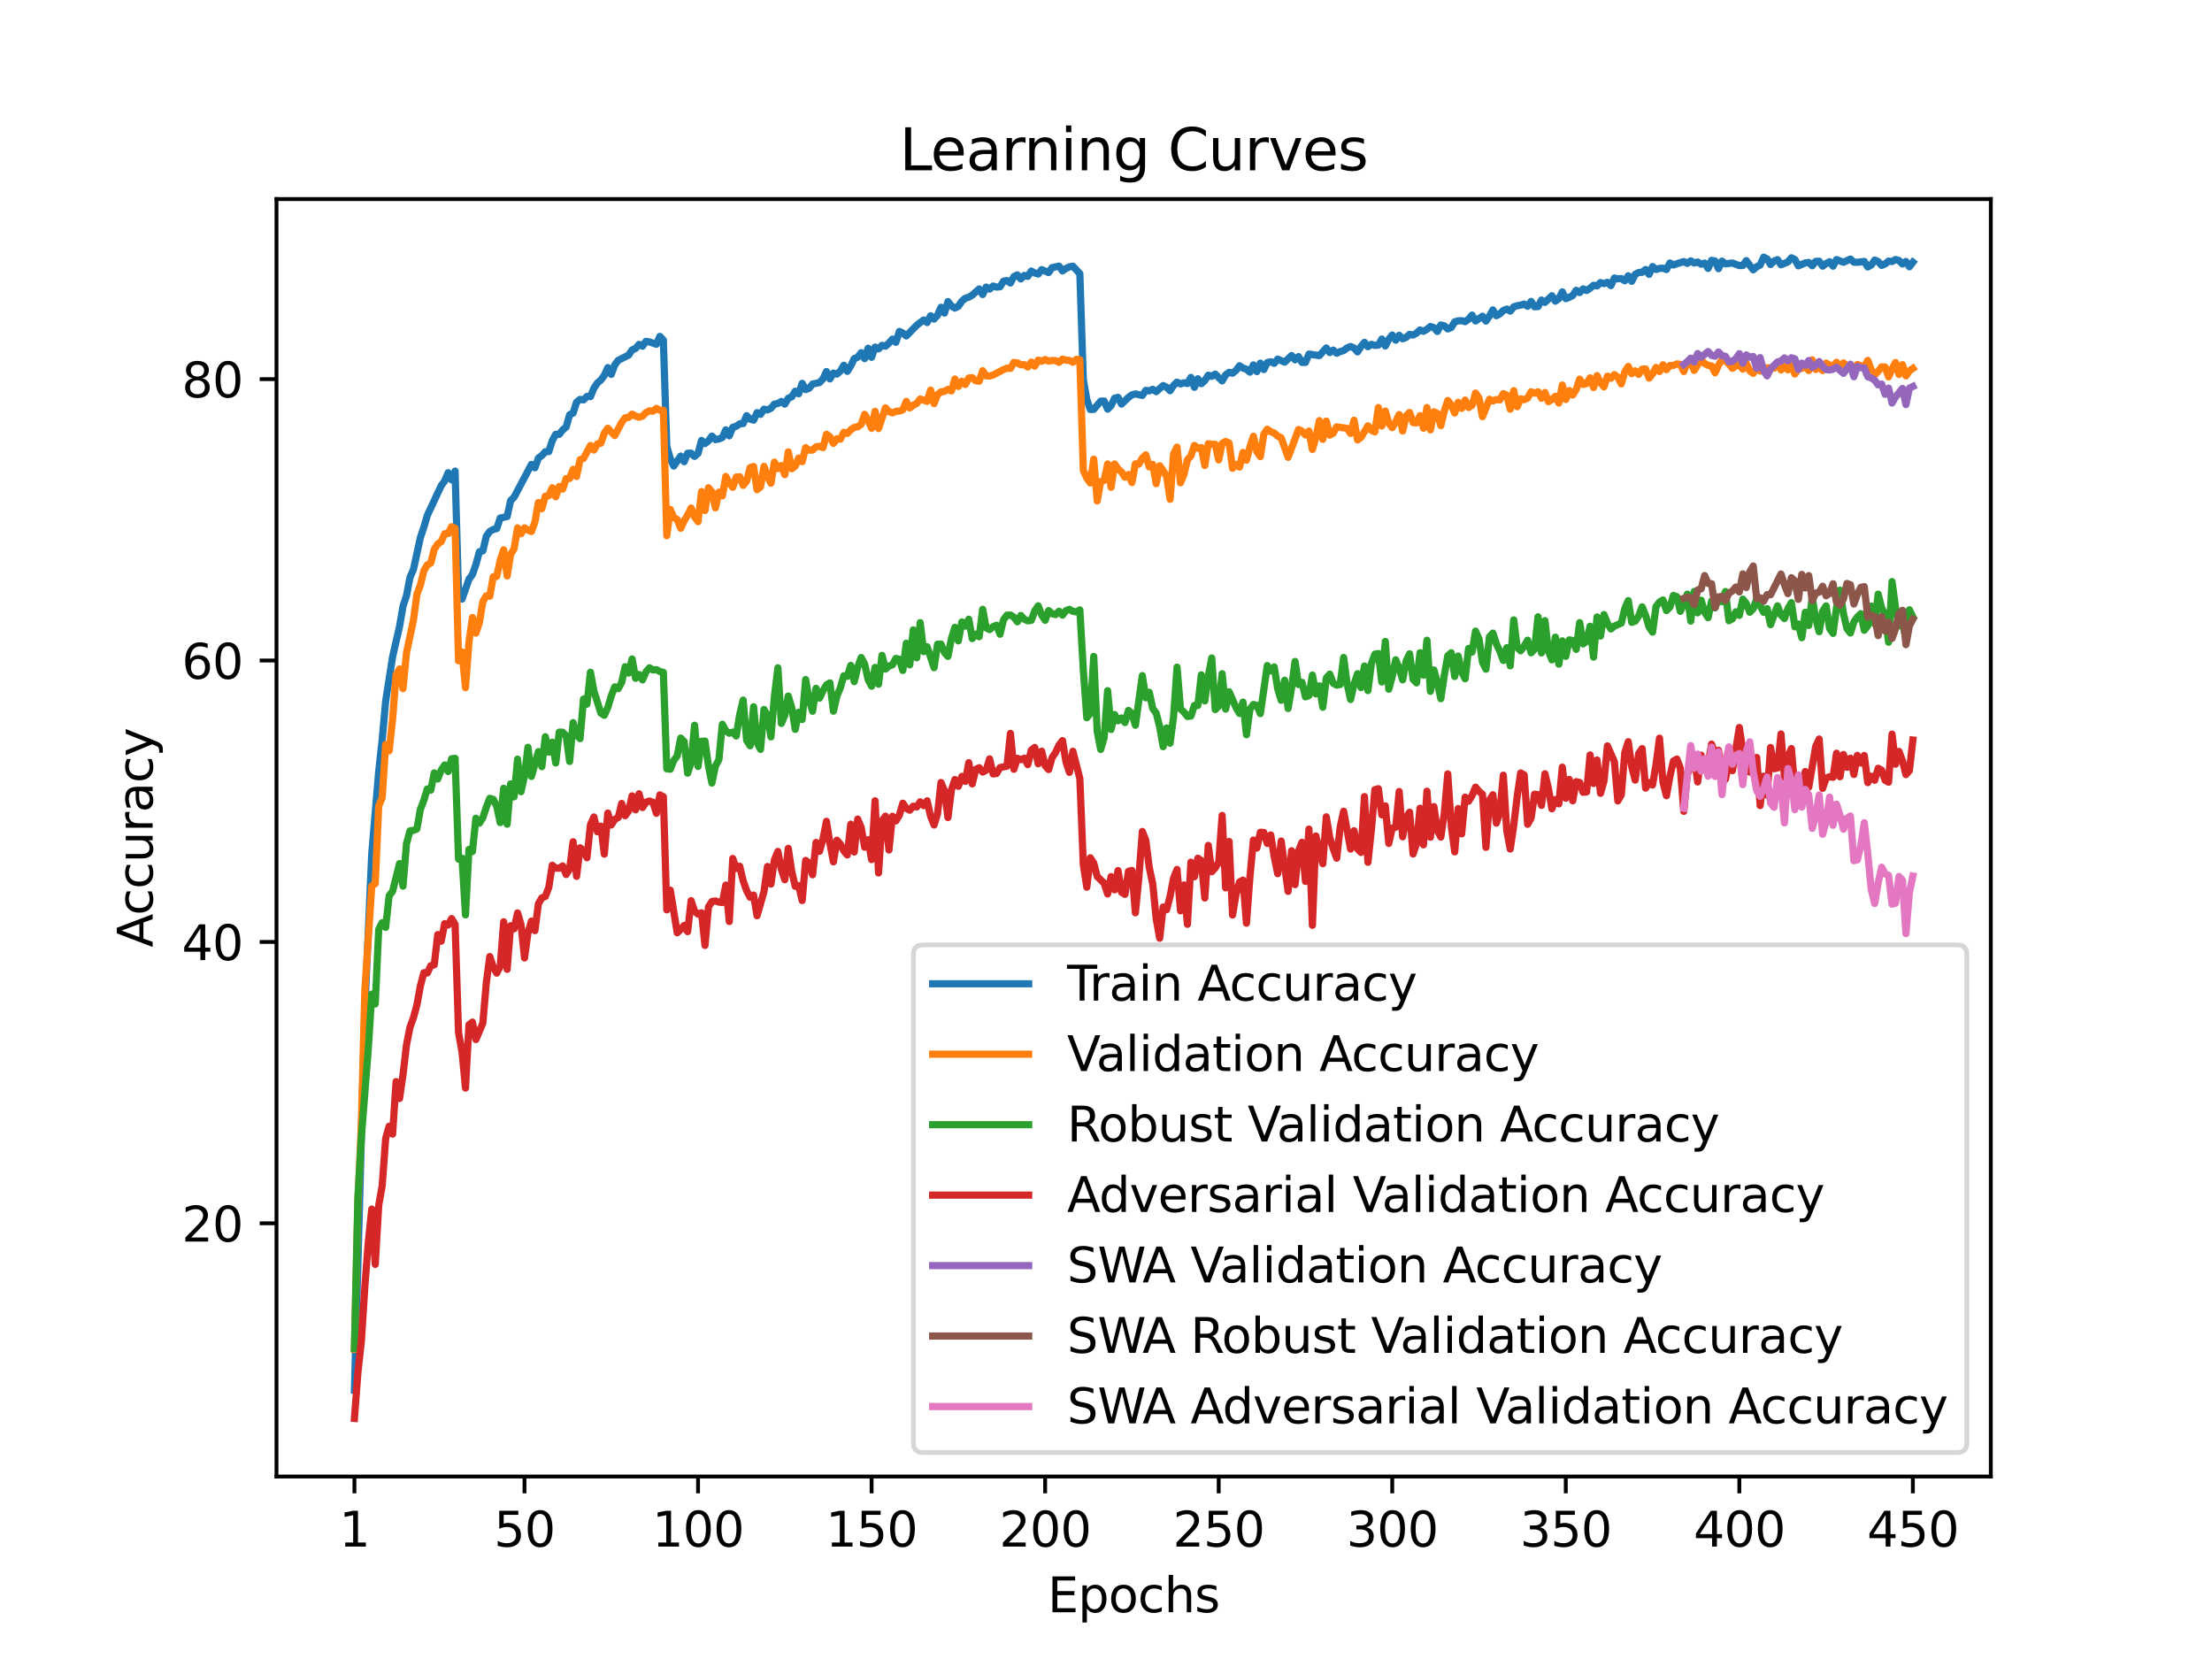 <?xml version="1.0" encoding="utf-8" standalone="no"?>
<!DOCTYPE svg PUBLIC "-//W3C//DTD SVG 1.1//EN"
  "http://www.w3.org/Graphics/SVG/1.1/DTD/svg11.dtd">
<svg xmlns:xlink="http://www.w3.org/1999/xlink" width="460.8pt" height="345.6pt" viewBox="0 0 460.8 345.6" xmlns="http://www.w3.org/2000/svg" version="1.1">
 <defs>
  <style type="text/css">*{stroke-linejoin: round; stroke-linecap: butt}</style>
 </defs>
 <g id="figure_1">
  <g id="patch_1">
   <path d="M 0 345.6 
L 460.8 345.6 
L 460.8 0 
L 0 0 
z
" style="fill: #ffffff"/>
  </g>
  <g id="axes_1">
   <g id="patch_2">
    <path d="M 57.6 307.584 
L 414.72 307.584 
L 414.72 41.472 
L 57.6 41.472 
z
" style="fill: #ffffff"/>
   </g>
   <g id="matplotlib.axis_1">
    <g id="xtick_1">
     <g id="line2d_1">
      <defs>
       <path id="md96763aff3" d="M 0 0 
L 0 3.5 
" style="stroke: #000000; stroke-width: 0.8"/>
      </defs>
      <g>
       <use xlink:href="#md96763aff3" x="73.833" y="307.584" style="stroke: #000000; stroke-width: 0.8"/>
      </g>
     </g>
     <g id="text_1">
      <!-- 1 -->
      <g transform="translate(70.651 322.182) scale(0.1 -0.1)">
       <defs>
        <path id="DejaVuSans-31" d="M 794 531 
L 1825 531 
L 1825 4091 
L 703 3866 
L 703 4441 
L 1819 4666 
L 2450 4666 
L 2450 531 
L 3481 531 
L 3481 0 
L 794 0 
L 794 531 
z
" transform="scale(0.016)"/>
       </defs>
       <use xlink:href="#DejaVuSans-31"/>
      </g>
     </g>
    </g>
    <g id="xtick_2">
     <g id="line2d_2">
      <g>
       <use xlink:href="#md96763aff3" x="109.263" y="307.584" style="stroke: #000000; stroke-width: 0.8"/>
      </g>
     </g>
     <g id="text_2">
      <!-- 50 -->
      <g transform="translate(102.9 322.182) scale(0.1 -0.1)">
       <defs>
        <path id="DejaVuSans-35" d="M 691 4666 
L 3169 4666 
L 3169 4134 
L 1269 4134 
L 1269 2991 
Q 1406 3038 1543 3061 
Q 1681 3084 1819 3084 
Q 2600 3084 3056 2656 
Q 3513 2228 3513 1497 
Q 3513 744 3044 326 
Q 2575 -91 1722 -91 
Q 1428 -91 1123 -41 
Q 819 9 494 109 
L 494 744 
Q 775 591 1075 516 
Q 1375 441 1709 441 
Q 2250 441 2565 725 
Q 2881 1009 2881 1497 
Q 2881 1984 2565 2268 
Q 2250 2553 1709 2553 
Q 1456 2553 1204 2497 
Q 953 2441 691 2322 
L 691 4666 
z
" transform="scale(0.016)"/>
        <path id="DejaVuSans-30" d="M 2034 4250 
Q 1547 4250 1301 3770 
Q 1056 3291 1056 2328 
Q 1056 1369 1301 889 
Q 1547 409 2034 409 
Q 2525 409 2770 889 
Q 3016 1369 3016 2328 
Q 3016 3291 2770 3770 
Q 2525 4250 2034 4250 
z
M 2034 4750 
Q 2819 4750 3233 4129 
Q 3647 3509 3647 2328 
Q 3647 1150 3233 529 
Q 2819 -91 2034 -91 
Q 1250 -91 836 529 
Q 422 1150 422 2328 
Q 422 3509 836 4129 
Q 1250 4750 2034 4750 
z
" transform="scale(0.016)"/>
       </defs>
       <use xlink:href="#DejaVuSans-35"/>
       <use xlink:href="#DejaVuSans-30" x="63.623"/>
      </g>
     </g>
    </g>
    <g id="xtick_3">
     <g id="line2d_3">
      <g>
       <use xlink:href="#md96763aff3" x="145.416" y="307.584" style="stroke: #000000; stroke-width: 0.8"/>
      </g>
     </g>
     <g id="text_3">
      <!-- 100 -->
      <g transform="translate(135.872 322.182) scale(0.1 -0.1)">
       <use xlink:href="#DejaVuSans-31"/>
       <use xlink:href="#DejaVuSans-30" x="63.623"/>
       <use xlink:href="#DejaVuSans-30" x="127.246"/>
      </g>
     </g>
    </g>
    <g id="xtick_4">
     <g id="line2d_4">
      <g>
       <use xlink:href="#md96763aff3" x="181.569" y="307.584" style="stroke: #000000; stroke-width: 0.8"/>
      </g>
     </g>
     <g id="text_4">
      <!-- 150 -->
      <g transform="translate(172.025 322.182) scale(0.1 -0.1)">
       <use xlink:href="#DejaVuSans-31"/>
       <use xlink:href="#DejaVuSans-35" x="63.623"/>
       <use xlink:href="#DejaVuSans-30" x="127.246"/>
      </g>
     </g>
    </g>
    <g id="xtick_5">
     <g id="line2d_5">
      <g>
       <use xlink:href="#md96763aff3" x="217.722" y="307.584" style="stroke: #000000; stroke-width: 0.8"/>
      </g>
     </g>
     <g id="text_5">
      <!-- 200 -->
      <g transform="translate(208.178 322.182) scale(0.1 -0.1)">
       <defs>
        <path id="DejaVuSans-32" d="M 1228 531 
L 3431 531 
L 3431 0 
L 469 0 
L 469 531 
Q 828 903 1448 1529 
Q 2069 2156 2228 2338 
Q 2531 2678 2651 2914 
Q 2772 3150 2772 3378 
Q 2772 3750 2511 3984 
Q 2250 4219 1831 4219 
Q 1534 4219 1204 4116 
Q 875 4013 500 3803 
L 500 4441 
Q 881 4594 1212 4672 
Q 1544 4750 1819 4750 
Q 2544 4750 2975 4387 
Q 3406 4025 3406 3419 
Q 3406 3131 3298 2873 
Q 3191 2616 2906 2266 
Q 2828 2175 2409 1742 
Q 1991 1309 1228 531 
z
" transform="scale(0.016)"/>
       </defs>
       <use xlink:href="#DejaVuSans-32"/>
       <use xlink:href="#DejaVuSans-30" x="63.623"/>
       <use xlink:href="#DejaVuSans-30" x="127.246"/>
      </g>
     </g>
    </g>
    <g id="xtick_6">
     <g id="line2d_6">
      <g>
       <use xlink:href="#md96763aff3" x="253.875" y="307.584" style="stroke: #000000; stroke-width: 0.8"/>
      </g>
     </g>
     <g id="text_6">
      <!-- 250 -->
      <g transform="translate(244.331 322.182) scale(0.1 -0.1)">
       <use xlink:href="#DejaVuSans-32"/>
       <use xlink:href="#DejaVuSans-35" x="63.623"/>
       <use xlink:href="#DejaVuSans-30" x="127.246"/>
      </g>
     </g>
    </g>
    <g id="xtick_7">
     <g id="line2d_7">
      <g>
       <use xlink:href="#md96763aff3" x="290.028" y="307.584" style="stroke: #000000; stroke-width: 0.8"/>
      </g>
     </g>
     <g id="text_7">
      <!-- 300 -->
      <g transform="translate(280.484 322.182) scale(0.1 -0.1)">
       <defs>
        <path id="DejaVuSans-33" d="M 2597 2516 
Q 3050 2419 3304 2112 
Q 3559 1806 3559 1356 
Q 3559 666 3084 287 
Q 2609 -91 1734 -91 
Q 1441 -91 1130 -33 
Q 819 25 488 141 
L 488 750 
Q 750 597 1062 519 
Q 1375 441 1716 441 
Q 2309 441 2620 675 
Q 2931 909 2931 1356 
Q 2931 1769 2642 2001 
Q 2353 2234 1838 2234 
L 1294 2234 
L 1294 2753 
L 1863 2753 
Q 2328 2753 2575 2939 
Q 2822 3125 2822 3475 
Q 2822 3834 2567 4026 
Q 2313 4219 1838 4219 
Q 1578 4219 1281 4162 
Q 984 4106 628 3988 
L 628 4550 
Q 988 4650 1302 4700 
Q 1616 4750 1894 4750 
Q 2613 4750 3031 4423 
Q 3450 4097 3450 3541 
Q 3450 3153 3228 2886 
Q 3006 2619 2597 2516 
z
" transform="scale(0.016)"/>
       </defs>
       <use xlink:href="#DejaVuSans-33"/>
       <use xlink:href="#DejaVuSans-30" x="63.623"/>
       <use xlink:href="#DejaVuSans-30" x="127.246"/>
      </g>
     </g>
    </g>
    <g id="xtick_8">
     <g id="line2d_8">
      <g>
       <use xlink:href="#md96763aff3" x="326.181" y="307.584" style="stroke: #000000; stroke-width: 0.8"/>
      </g>
     </g>
     <g id="text_8">
      <!-- 350 -->
      <g transform="translate(316.637 322.182) scale(0.1 -0.1)">
       <use xlink:href="#DejaVuSans-33"/>
       <use xlink:href="#DejaVuSans-35" x="63.623"/>
       <use xlink:href="#DejaVuSans-30" x="127.246"/>
      </g>
     </g>
    </g>
    <g id="xtick_9">
     <g id="line2d_9">
      <g>
       <use xlink:href="#md96763aff3" x="362.334" y="307.584" style="stroke: #000000; stroke-width: 0.8"/>
      </g>
     </g>
     <g id="text_9">
      <!-- 400 -->
      <g transform="translate(352.79 322.182) scale(0.1 -0.1)">
       <defs>
        <path id="DejaVuSans-34" d="M 2419 4116 
L 825 1625 
L 2419 1625 
L 2419 4116 
z
M 2253 4666 
L 3047 4666 
L 3047 1625 
L 3713 1625 
L 3713 1100 
L 3047 1100 
L 3047 0 
L 2419 0 
L 2419 1100 
L 313 1100 
L 313 1709 
L 2253 4666 
z
" transform="scale(0.016)"/>
       </defs>
       <use xlink:href="#DejaVuSans-34"/>
       <use xlink:href="#DejaVuSans-30" x="63.623"/>
       <use xlink:href="#DejaVuSans-30" x="127.246"/>
      </g>
     </g>
    </g>
    <g id="xtick_10">
     <g id="line2d_10">
      <g>
       <use xlink:href="#md96763aff3" x="398.487" y="307.584" style="stroke: #000000; stroke-width: 0.8"/>
      </g>
     </g>
     <g id="text_10">
      <!-- 450 -->
      <g transform="translate(388.944 322.182) scale(0.1 -0.1)">
       <use xlink:href="#DejaVuSans-34"/>
       <use xlink:href="#DejaVuSans-35" x="63.623"/>
       <use xlink:href="#DejaVuSans-30" x="127.246"/>
      </g>
     </g>
    </g>
    <g id="text_11">
     <!-- Epochs -->
     <g transform="translate(218.244 335.861) scale(0.1 -0.1)">
      <defs>
       <path id="DejaVuSans-45" d="M 628 4666 
L 3578 4666 
L 3578 4134 
L 1259 4134 
L 1259 2753 
L 3481 2753 
L 3481 2222 
L 1259 2222 
L 1259 531 
L 3634 531 
L 3634 0 
L 628 0 
L 628 4666 
z
" transform="scale(0.016)"/>
       <path id="DejaVuSans-70" d="M 1159 525 
L 1159 -1331 
L 581 -1331 
L 581 3500 
L 1159 3500 
L 1159 2969 
Q 1341 3281 1617 3432 
Q 1894 3584 2278 3584 
Q 2916 3584 3314 3078 
Q 3713 2572 3713 1747 
Q 3713 922 3314 415 
Q 2916 -91 2278 -91 
Q 1894 -91 1617 61 
Q 1341 213 1159 525 
z
M 3116 1747 
Q 3116 2381 2855 2742 
Q 2594 3103 2138 3103 
Q 1681 3103 1420 2742 
Q 1159 2381 1159 1747 
Q 1159 1113 1420 752 
Q 1681 391 2138 391 
Q 2594 391 2855 752 
Q 3116 1113 3116 1747 
z
" transform="scale(0.016)"/>
       <path id="DejaVuSans-6f" d="M 1959 3097 
Q 1497 3097 1228 2736 
Q 959 2375 959 1747 
Q 959 1119 1226 758 
Q 1494 397 1959 397 
Q 2419 397 2687 759 
Q 2956 1122 2956 1747 
Q 2956 2369 2687 2733 
Q 2419 3097 1959 3097 
z
M 1959 3584 
Q 2709 3584 3137 3096 
Q 3566 2609 3566 1747 
Q 3566 888 3137 398 
Q 2709 -91 1959 -91 
Q 1206 -91 779 398 
Q 353 888 353 1747 
Q 353 2609 779 3096 
Q 1206 3584 1959 3584 
z
" transform="scale(0.016)"/>
       <path id="DejaVuSans-63" d="M 3122 3366 
L 3122 2828 
Q 2878 2963 2633 3030 
Q 2388 3097 2138 3097 
Q 1578 3097 1268 2742 
Q 959 2388 959 1747 
Q 959 1106 1268 751 
Q 1578 397 2138 397 
Q 2388 397 2633 464 
Q 2878 531 3122 666 
L 3122 134 
Q 2881 22 2623 -34 
Q 2366 -91 2075 -91 
Q 1284 -91 818 406 
Q 353 903 353 1747 
Q 353 2603 823 3093 
Q 1294 3584 2113 3584 
Q 2378 3584 2631 3529 
Q 2884 3475 3122 3366 
z
" transform="scale(0.016)"/>
       <path id="DejaVuSans-68" d="M 3513 2113 
L 3513 0 
L 2938 0 
L 2938 2094 
Q 2938 2591 2744 2837 
Q 2550 3084 2163 3084 
Q 1697 3084 1428 2787 
Q 1159 2491 1159 1978 
L 1159 0 
L 581 0 
L 581 4863 
L 1159 4863 
L 1159 2956 
Q 1366 3272 1645 3428 
Q 1925 3584 2291 3584 
Q 2894 3584 3203 3211 
Q 3513 2838 3513 2113 
z
" transform="scale(0.016)"/>
       <path id="DejaVuSans-73" d="M 2834 3397 
L 2834 2853 
Q 2591 2978 2328 3040 
Q 2066 3103 1784 3103 
Q 1356 3103 1142 2972 
Q 928 2841 928 2578 
Q 928 2378 1081 2264 
Q 1234 2150 1697 2047 
L 1894 2003 
Q 2506 1872 2764 1633 
Q 3022 1394 3022 966 
Q 3022 478 2636 193 
Q 2250 -91 1575 -91 
Q 1294 -91 989 -36 
Q 684 19 347 128 
L 347 722 
Q 666 556 975 473 
Q 1284 391 1588 391 
Q 1994 391 2212 530 
Q 2431 669 2431 922 
Q 2431 1156 2273 1281 
Q 2116 1406 1581 1522 
L 1381 1569 
Q 847 1681 609 1914 
Q 372 2147 372 2553 
Q 372 3047 722 3315 
Q 1072 3584 1716 3584 
Q 2034 3584 2315 3537 
Q 2597 3491 2834 3397 
z
" transform="scale(0.016)"/>
      </defs>
      <use xlink:href="#DejaVuSans-45"/>
      <use xlink:href="#DejaVuSans-70" x="63.184"/>
      <use xlink:href="#DejaVuSans-6f" x="126.66"/>
      <use xlink:href="#DejaVuSans-63" x="187.842"/>
      <use xlink:href="#DejaVuSans-68" x="242.822"/>
      <use xlink:href="#DejaVuSans-73" x="306.201"/>
     </g>
    </g>
   </g>
   <g id="matplotlib.axis_2">
    <g id="ytick_1">
     <g id="line2d_11">
      <defs>
       <path id="mc434a89b15" d="M 0 0 
L -3.5 0 
" style="stroke: #000000; stroke-width: 0.8"/>
      </defs>
      <g>
       <use xlink:href="#mc434a89b15" x="57.6" y="254.836" style="stroke: #000000; stroke-width: 0.8"/>
      </g>
     </g>
     <g id="text_12">
      <!-- 20 -->
      <g transform="translate(37.875 258.635) scale(0.1 -0.1)">
       <use xlink:href="#DejaVuSans-32"/>
       <use xlink:href="#DejaVuSans-30" x="63.623"/>
      </g>
     </g>
    </g>
    <g id="ytick_2">
     <g id="line2d_12">
      <g>
       <use xlink:href="#mc434a89b15" x="57.6" y="196.217" style="stroke: #000000; stroke-width: 0.8"/>
      </g>
     </g>
     <g id="text_13">
      <!-- 40 -->
      <g transform="translate(37.875 200.016) scale(0.1 -0.1)">
       <use xlink:href="#DejaVuSans-34"/>
       <use xlink:href="#DejaVuSans-30" x="63.623"/>
      </g>
     </g>
    </g>
    <g id="ytick_3">
     <g id="line2d_13">
      <g>
       <use xlink:href="#mc434a89b15" x="57.6" y="137.598" style="stroke: #000000; stroke-width: 0.8"/>
      </g>
     </g>
     <g id="text_14">
      <!-- 60 -->
      <g transform="translate(37.875 141.397) scale(0.1 -0.1)">
       <defs>
        <path id="DejaVuSans-36" d="M 2113 2584 
Q 1688 2584 1439 2293 
Q 1191 2003 1191 1497 
Q 1191 994 1439 701 
Q 1688 409 2113 409 
Q 2538 409 2786 701 
Q 3034 994 3034 1497 
Q 3034 2003 2786 2293 
Q 2538 2584 2113 2584 
z
M 3366 4563 
L 3366 3988 
Q 3128 4100 2886 4159 
Q 2644 4219 2406 4219 
Q 1781 4219 1451 3797 
Q 1122 3375 1075 2522 
Q 1259 2794 1537 2939 
Q 1816 3084 2150 3084 
Q 2853 3084 3261 2657 
Q 3669 2231 3669 1497 
Q 3669 778 3244 343 
Q 2819 -91 2113 -91 
Q 1303 -91 875 529 
Q 447 1150 447 2328 
Q 447 3434 972 4092 
Q 1497 4750 2381 4750 
Q 2619 4750 2861 4703 
Q 3103 4656 3366 4563 
z
" transform="scale(0.016)"/>
       </defs>
       <use xlink:href="#DejaVuSans-36"/>
       <use xlink:href="#DejaVuSans-30" x="63.623"/>
      </g>
     </g>
    </g>
    <g id="ytick_4">
     <g id="line2d_14">
      <g>
       <use xlink:href="#mc434a89b15" x="57.6" y="78.979" style="stroke: #000000; stroke-width: 0.8"/>
      </g>
     </g>
     <g id="text_15">
      <!-- 80 -->
      <g transform="translate(37.875 82.778) scale(0.1 -0.1)">
       <defs>
        <path id="DejaVuSans-38" d="M 2034 2216 
Q 1584 2216 1326 1975 
Q 1069 1734 1069 1313 
Q 1069 891 1326 650 
Q 1584 409 2034 409 
Q 2484 409 2743 651 
Q 3003 894 3003 1313 
Q 3003 1734 2745 1975 
Q 2488 2216 2034 2216 
z
M 1403 2484 
Q 997 2584 770 2862 
Q 544 3141 544 3541 
Q 544 4100 942 4425 
Q 1341 4750 2034 4750 
Q 2731 4750 3128 4425 
Q 3525 4100 3525 3541 
Q 3525 3141 3298 2862 
Q 3072 2584 2669 2484 
Q 3125 2378 3379 2068 
Q 3634 1759 3634 1313 
Q 3634 634 3220 271 
Q 2806 -91 2034 -91 
Q 1263 -91 848 271 
Q 434 634 434 1313 
Q 434 1759 690 2068 
Q 947 2378 1403 2484 
z
M 1172 3481 
Q 1172 3119 1398 2916 
Q 1625 2713 2034 2713 
Q 2441 2713 2670 2916 
Q 2900 3119 2900 3481 
Q 2900 3844 2670 4047 
Q 2441 4250 2034 4250 
Q 1625 4250 1398 4047 
Q 1172 3844 1172 3481 
z
" transform="scale(0.016)"/>
       </defs>
       <use xlink:href="#DejaVuSans-38"/>
       <use xlink:href="#DejaVuSans-30" x="63.623"/>
      </g>
     </g>
    </g>
    <g id="text_16">
     <!-- Accuracy -->
     <g transform="translate(31.795 197.356) rotate(-90) scale(0.1 -0.1)">
      <defs>
       <path id="DejaVuSans-41" d="M 2188 4044 
L 1331 1722 
L 3047 1722 
L 2188 4044 
z
M 1831 4666 
L 2547 4666 
L 4325 0 
L 3669 0 
L 3244 1197 
L 1141 1197 
L 716 0 
L 50 0 
L 1831 4666 
z
" transform="scale(0.016)"/>
       <path id="DejaVuSans-75" d="M 544 1381 
L 544 3500 
L 1119 3500 
L 1119 1403 
Q 1119 906 1312 657 
Q 1506 409 1894 409 
Q 2359 409 2629 706 
Q 2900 1003 2900 1516 
L 2900 3500 
L 3475 3500 
L 3475 0 
L 2900 0 
L 2900 538 
Q 2691 219 2414 64 
Q 2138 -91 1772 -91 
Q 1169 -91 856 284 
Q 544 659 544 1381 
z
M 1991 3584 
L 1991 3584 
z
" transform="scale(0.016)"/>
       <path id="DejaVuSans-72" d="M 2631 2963 
Q 2534 3019 2420 3045 
Q 2306 3072 2169 3072 
Q 1681 3072 1420 2755 
Q 1159 2438 1159 1844 
L 1159 0 
L 581 0 
L 581 3500 
L 1159 3500 
L 1159 2956 
Q 1341 3275 1631 3429 
Q 1922 3584 2338 3584 
Q 2397 3584 2469 3576 
Q 2541 3569 2628 3553 
L 2631 2963 
z
" transform="scale(0.016)"/>
       <path id="DejaVuSans-61" d="M 2194 1759 
Q 1497 1759 1228 1600 
Q 959 1441 959 1056 
Q 959 750 1161 570 
Q 1363 391 1709 391 
Q 2188 391 2477 730 
Q 2766 1069 2766 1631 
L 2766 1759 
L 2194 1759 
z
M 3341 1997 
L 3341 0 
L 2766 0 
L 2766 531 
Q 2569 213 2275 61 
Q 1981 -91 1556 -91 
Q 1019 -91 701 211 
Q 384 513 384 1019 
Q 384 1609 779 1909 
Q 1175 2209 1959 2209 
L 2766 2209 
L 2766 2266 
Q 2766 2663 2505 2880 
Q 2244 3097 1772 3097 
Q 1472 3097 1187 3025 
Q 903 2953 641 2809 
L 641 3341 
Q 956 3463 1253 3523 
Q 1550 3584 1831 3584 
Q 2591 3584 2966 3190 
Q 3341 2797 3341 1997 
z
" transform="scale(0.016)"/>
       <path id="DejaVuSans-79" d="M 2059 -325 
Q 1816 -950 1584 -1140 
Q 1353 -1331 966 -1331 
L 506 -1331 
L 506 -850 
L 844 -850 
Q 1081 -850 1212 -737 
Q 1344 -625 1503 -206 
L 1606 56 
L 191 3500 
L 800 3500 
L 1894 763 
L 2988 3500 
L 3597 3500 
L 2059 -325 
z
" transform="scale(0.016)"/>
      </defs>
      <use xlink:href="#DejaVuSans-41"/>
      <use xlink:href="#DejaVuSans-63" x="66.658"/>
      <use xlink:href="#DejaVuSans-63" x="121.639"/>
      <use xlink:href="#DejaVuSans-75" x="176.619"/>
      <use xlink:href="#DejaVuSans-72" x="239.998"/>
      <use xlink:href="#DejaVuSans-61" x="281.111"/>
      <use xlink:href="#DejaVuSans-63" x="342.391"/>
      <use xlink:href="#DejaVuSans-79" x="397.371"/>
     </g>
    </g>
   </g>
   <g id="line2d_15">
    <path d="M 73.833 289.603 
L 76.002 210.239 
L 77.448 177.77 
L 78.894 160.694 
L 79.617 154.088 
L 80.34 146.069 
L 81.786 136.813 
L 83.233 130.494 
L 83.956 126.279 
L 84.679 124.092 
L 85.402 120.3 
L 86.125 118.629 
L 87.571 111.982 
L 88.294 109.848 
L 89.017 107.363 
L 91.909 101.178 
L 92.632 100.193 
L 93.355 98.47 
L 94.078 99.965 
L 94.802 98.136 
L 95.525 123.881 
L 96.248 124.802 
L 97.694 120.651 
L 98.417 119.69 
L 99.14 117.603 
L 99.863 114.948 
L 100.586 114.748 
L 101.309 111.706 
L 102.032 110.704 
L 102.755 110.293 
L 103.478 110.112 
L 104.201 107.919 
L 105.647 107.603 
L 106.37 104.285 
L 107.094 103.57 
L 110.709 96.747 
L 111.432 97.444 
L 112.155 95.428 
L 112.878 94.906 
L 113.601 94.097 
L 114.324 94.074 
L 115.047 91.805 
L 115.77 90.474 
L 116.493 90.48 
L 117.216 89.56 
L 117.939 88.968 
L 118.663 86.395 
L 119.386 86.066 
L 120.109 83.786 
L 120.832 83.194 
L 121.555 83.311 
L 122.278 82.578 
L 123.001 82.625 
L 123.724 80.873 
L 124.447 79.782 
L 125.17 79.179 
L 125.893 78.188 
L 126.616 76.576 
L 127.339 77.989 
L 128.062 76.037 
L 128.785 75.069 
L 130.955 73.973 
L 131.678 72.889 
L 132.401 72.59 
L 133.124 71.746 
L 133.847 72.127 
L 134.57 71.107 
L 135.293 71.23 
L 136.739 71.716 
L 137.462 70.069 
L 138.185 70.849 
L 138.908 93.018 
L 139.631 95.533 
L 140.354 97.087 
L 141.8 95.012 
L 142.524 96.178 
L 143.247 94.414 
L 143.97 94.408 
L 144.693 95.07 
L 145.416 94.437 
L 146.139 91.746 
L 146.862 92.397 
L 147.585 91.84 
L 148.308 90.844 
L 149.031 91.582 
L 149.754 91.453 
L 150.477 91.149 
L 151.2 89.542 
L 151.923 90.791 
L 152.646 89.021 
L 153.369 88.798 
L 154.093 88.294 
L 154.816 88.229 
L 155.539 86.594 
L 156.262 87.321 
L 156.985 87.526 
L 157.708 85.961 
L 158.431 86.318 
L 159.154 85.24 
L 159.877 85.392 
L 160.6 85.052 
L 161.323 84.196 
L 162.046 84.062 
L 162.769 83.628 
L 163.492 84.185 
L 164.215 82.948 
L 164.938 82.661 
L 165.662 81.494 
L 166.385 82.033 
L 167.108 79.859 
L 167.831 81.166 
L 168.554 80.879 
L 169.277 79.999 
L 170.723 79.694 
L 171.446 78.932 
L 172.169 77.397 
L 172.892 78.938 
L 173.615 77.713 
L 174.338 77.93 
L 175.061 77.314 
L 175.784 76.095 
L 176.507 77.361 
L 177.231 76.218 
L 177.954 74.7 
L 178.677 74.419 
L 179.4 73.469 
L 180.123 74.706 
L 180.846 72.537 
L 181.569 74.436 
L 182.292 72.297 
L 183.015 72.678 
L 183.738 71.933 
L 184.461 72.121 
L 185.184 71.482 
L 185.907 70.638 
L 186.63 71.312 
L 187.353 69.043 
L 188.076 69.378 
L 188.799 69.987 
L 190.969 67.754 
L 192.415 66.658 
L 193.138 67.191 
L 193.861 65.772 
L 194.584 66.47 
L 195.307 65.661 
L 196.03 64.014 
L 196.753 65.221 
L 197.476 62.818 
L 198.199 63.756 
L 198.922 64.178 
L 199.645 63.797 
L 200.368 62.748 
L 201.092 62.132 
L 201.815 61.909 
L 202.538 61.487 
L 203.984 60.192 
L 204.707 61.358 
L 205.43 59.799 
L 206.153 60.233 
L 206.876 59.594 
L 207.599 59.805 
L 208.322 59.741 
L 209.045 58.586 
L 209.768 58.439 
L 210.491 58.961 
L 211.214 57.607 
L 211.937 57.261 
L 212.661 58.117 
L 213.384 57.372 
L 214.107 57.572 
L 214.83 56.464 
L 215.553 56.874 
L 216.276 57.085 
L 216.999 56.165 
L 218.445 56.78 
L 219.168 55.749 
L 220.614 55.438 
L 221.337 56.434 
L 222.06 55.924 
L 222.783 55.584 
L 223.506 55.456 
L 224.953 57.015 
L 225.676 79.067 
L 226.399 83.206 
L 227.122 85.304 
L 227.845 85.287 
L 229.291 83.569 
L 230.014 83.54 
L 230.737 85.24 
L 231.46 84.513 
L 232.183 82.959 
L 232.906 82.772 
L 233.629 84.179 
L 235.075 82.789 
L 235.798 82.256 
L 236.522 82.057 
L 237.968 82.379 
L 238.691 81.318 
L 239.414 81.43 
L 240.137 81.101 
L 240.86 81.588 
L 242.306 80.322 
L 243.029 80.662 
L 243.752 81.389 
L 244.475 80.286 
L 245.198 79.606 
L 245.921 79.976 
L 246.644 79.747 
L 247.367 79.894 
L 248.091 78.622 
L 248.814 80.685 
L 249.537 78.897 
L 250.26 79.929 
L 250.983 79.284 
L 251.706 78.159 
L 252.429 78.387 
L 253.152 77.936 
L 254.598 79.349 
L 255.321 78.1 
L 256.044 77.561 
L 256.767 77.742 
L 257.49 77.162 
L 258.213 76.195 
L 258.936 76.676 
L 259.659 76.922 
L 260.383 77.526 
L 261.106 76.019 
L 261.829 77.408 
L 262.552 75.65 
L 263.275 76.986 
L 263.998 75.527 
L 264.721 75.357 
L 265.444 75.685 
L 266.167 74.806 
L 267.613 75.445 
L 269.059 74.067 
L 269.782 74.958 
L 270.505 74.29 
L 271.228 75.497 
L 271.952 75.503 
L 272.675 73.762 
L 274.844 74.079 
L 276.29 72.49 
L 277.013 73.446 
L 277.736 72.936 
L 278.459 73.592 
L 279.182 73.24 
L 279.905 73.029 
L 280.628 72.478 
L 281.351 72.185 
L 282.074 72.49 
L 282.797 73.299 
L 283.521 72.179 
L 284.244 71.318 
L 284.967 72.226 
L 285.69 71.728 
L 286.413 71.957 
L 287.136 71.892 
L 287.859 70.626 
L 288.582 72.068 
L 289.305 70.673 
L 290.028 69.794 
L 290.751 70.861 
L 291.474 69.846 
L 292.197 70.585 
L 292.92 70.28 
L 293.643 69.653 
L 294.366 69.794 
L 295.089 69.395 
L 295.813 68.739 
L 296.536 69.014 
L 297.259 68.604 
L 297.982 68.018 
L 298.705 68.252 
L 299.428 69.055 
L 300.151 67.695 
L 300.874 67.877 
L 301.597 68.522 
L 302.32 68.229 
L 303.043 67.05 
L 303.766 66.833 
L 304.489 66.798 
L 305.212 67.009 
L 305.935 66.493 
L 306.658 65.643 
L 307.382 66.869 
L 308.828 65.872 
L 309.551 66.892 
L 310.274 65.849 
L 310.997 64.559 
L 311.72 65.772 
L 312.443 65.391 
L 313.166 64.676 
L 313.889 64.389 
L 314.612 64.811 
L 315.335 63.926 
L 316.058 63.68 
L 316.781 63.574 
L 317.504 63.34 
L 318.227 63.797 
L 318.951 62.789 
L 319.674 63.903 
L 320.397 63.867 
L 321.12 62.502 
L 321.843 63 
L 323.289 61.605 
L 324.012 62.742 
L 324.735 62.203 
L 325.458 60.807 
L 326.181 62.208 
L 326.904 61.939 
L 327.627 61.546 
L 328.35 60.479 
L 329.073 60.948 
L 329.796 60.186 
L 330.52 60.52 
L 331.243 60.045 
L 331.966 59.43 
L 332.689 59.565 
L 333.412 58.861 
L 334.135 59.084 
L 334.858 58.814 
L 335.581 59.5 
L 336.304 57.923 
L 337.027 58.088 
L 337.75 58.029 
L 338.473 58.492 
L 339.196 57.454 
L 339.919 58.603 
L 340.642 57.15 
L 341.365 56.763 
L 342.088 56.728 
L 342.812 56.136 
L 343.535 57.155 
L 344.258 55.526 
L 344.981 56.141 
L 345.704 55.907 
L 346.427 55.872 
L 347.15 56.153 
L 347.873 54.781 
L 348.596 55.198 
L 350.042 54.711 
L 350.765 54.5 
L 351.488 54.863 
L 352.211 54.342 
L 352.934 54.787 
L 353.657 54.582 
L 354.381 55.039 
L 355.104 54.799 
L 355.827 55.913 
L 356.55 54.236 
L 357.273 54.377 
L 357.996 55.971 
L 358.719 54.395 
L 359.442 54.969 
L 360.888 54.787 
L 362.334 55.332 
L 363.057 55.303 
L 363.78 54.295 
L 365.226 56.212 
L 365.95 55.567 
L 366.673 55.215 
L 367.396 53.568 
L 368.119 53.926 
L 368.842 55.104 
L 369.565 54.383 
L 370.288 54.09 
L 371.011 55.157 
L 372.457 54.565 
L 373.18 53.703 
L 373.903 54.055 
L 374.626 55.379 
L 376.072 54.77 
L 376.795 54.67 
L 377.518 55.362 
L 378.242 54.453 
L 378.965 54.412 
L 379.688 55.444 
L 380.411 54.905 
L 381.134 54.523 
L 381.857 55.45 
L 382.58 54.072 
L 384.026 54.635 
L 385.472 53.961 
L 386.195 54.617 
L 386.918 54.647 
L 388.364 54.459 
L 389.087 55.608 
L 389.811 55.221 
L 390.534 54.172 
L 391.257 54.494 
L 391.98 55.291 
L 392.703 54.987 
L 393.426 54.395 
L 394.149 54.482 
L 394.872 54.06 
L 395.595 54.266 
L 396.318 54.992 
L 397.041 54.465 
L 397.764 55.573 
L 398.487 54.629 
L 398.487 54.629 
" clip-path="url(#pcbf9246e41)" style="fill: none; stroke: #1f77b4; stroke-width: 1.5; stroke-linecap: square"/>
   </g>
   <g id="line2d_16">
    <path d="M 73.833 281.068 
L 74.556 250.762 
L 75.279 234.026 
L 76.002 206.27 
L 77.448 184.581 
L 78.171 184.054 
L 78.894 167.904 
L 79.617 166.204 
L 80.34 155.067 
L 81.063 156.415 
L 81.786 149.82 
L 82.509 140.558 
L 83.233 139.357 
L 83.956 143.46 
L 84.679 135.986 
L 86.125 129.186 
L 86.848 123.823 
L 87.571 121.918 
L 88.294 118.899 
L 89.017 117.697 
L 89.74 117.287 
L 90.463 114.414 
L 91.186 113.33 
L 91.909 112.832 
L 92.632 111.19 
L 93.355 111.161 
L 94.078 109.725 
L 94.802 110.047 
L 95.525 137.657 
L 96.248 135.81 
L 96.971 143.255 
L 97.694 133.759 
L 98.417 128.629 
L 99.14 131.883 
L 99.863 129.714 
L 100.586 125.317 
L 101.309 124.116 
L 102.032 124.204 
L 102.755 120.159 
L 103.478 120.071 
L 104.201 116.701 
L 104.924 114.532 
L 105.647 119.983 
L 106.37 115.499 
L 107.094 114.297 
L 107.817 109.959 
L 108.54 111.19 
L 109.263 109.959 
L 109.986 110.428 
L 110.709 110.721 
L 111.432 108.758 
L 112.155 104.684 
L 112.878 105.973 
L 113.601 103.365 
L 114.324 103.247 
L 115.047 101.606 
L 115.77 103.482 
L 116.493 101.342 
L 117.216 101.899 
L 117.939 99.701 
L 118.663 99.672 
L 119.386 97.767 
L 120.109 99.261 
L 120.832 95.774 
L 121.555 95.51 
L 123.001 92.813 
L 123.724 93.751 
L 124.447 92.462 
L 125.17 92.315 
L 125.893 90.234 
L 126.616 89.208 
L 128.062 90.732 
L 129.508 88.007 
L 130.232 87.039 
L 130.955 86.951 
L 131.678 86.277 
L 132.401 86.688 
L 133.124 86.922 
L 133.847 86.688 
L 134.57 85.955 
L 135.293 85.574 
L 136.016 85.662 
L 136.739 85.076 
L 137.462 85.457 
L 138.185 85.457 
L 138.908 111.601 
L 139.631 106.12 
L 140.354 107.79 
L 141.077 108.23 
L 141.8 110.047 
L 142.524 108.494 
L 143.247 107.292 
L 143.97 105.827 
L 144.693 107.673 
L 145.416 108.67 
L 146.139 102.398 
L 146.862 106.354 
L 147.585 101.606 
L 148.308 102.485 
L 149.031 105.797 
L 149.754 102.515 
L 150.477 103.306 
L 151.2 99.261 
L 151.923 100.61 
L 152.646 101.518 
L 153.369 99.379 
L 154.093 99.32 
L 154.816 101.108 
L 155.539 100.229 
L 156.262 97.415 
L 156.985 97.18 
L 157.708 102.016 
L 158.431 101.43 
L 159.154 97.151 
L 159.877 99.232 
L 160.6 100.668 
L 161.323 96.272 
L 162.046 97.62 
L 162.769 96.975 
L 163.492 98.88 
L 164.215 94.132 
L 164.938 97.649 
L 165.662 97.092 
L 166.385 95.422 
L 167.108 96.184 
L 167.831 93.253 
L 168.554 93.781 
L 169.277 93.751 
L 170 93.077 
L 170.723 92.989 
L 171.446 93.253 
L 172.169 90.469 
L 172.892 90.996 
L 173.615 92.374 
L 174.338 91.406 
L 175.061 91.494 
L 175.784 90.058 
L 176.507 90.293 
L 177.231 89.531 
L 177.954 89.032 
L 178.677 88.915 
L 179.4 88.388 
L 180.123 86.307 
L 180.846 87.538 
L 181.569 89.238 
L 182.292 85.691 
L 183.015 89.267 
L 184.461 84.958 
L 185.184 85.75 
L 185.907 86.014 
L 186.63 85.691 
L 187.353 85.633 
L 188.076 85.369 
L 188.799 83.61 
L 189.523 84.988 
L 190.246 84.402 
L 190.969 84.05 
L 191.692 83.112 
L 193.138 83.61 
L 193.861 81.265 
L 194.584 84.079 
L 195.307 82.203 
L 196.03 81.646 
L 196.753 81.529 
L 197.476 81.119 
L 198.199 81.441 
L 198.922 78.95 
L 199.645 80.503 
L 200.368 79.419 
L 201.092 80.093 
L 201.815 78.745 
L 202.538 78.686 
L 203.261 79.331 
L 203.984 79.419 
L 204.707 77.221 
L 205.43 78.305 
L 206.153 78.334 
L 206.876 78.129 
L 209.045 76.986 
L 209.768 76.693 
L 210.491 76.752 
L 211.214 75.491 
L 211.937 75.609 
L 212.661 75.99 
L 213.384 75.96 
L 214.107 76.459 
L 214.83 75.433 
L 215.553 76.283 
L 216.276 75.022 
L 216.999 75.257 
L 217.722 74.905 
L 218.445 75.228 
L 219.168 75.11 
L 219.891 75.11 
L 220.614 75.491 
L 221.337 74.817 
L 222.06 75.022 
L 222.783 75.081 
L 223.506 75.462 
L 224.229 74.847 
L 224.953 74.935 
L 225.676 98.001 
L 226.399 99.584 
L 227.122 100.61 
L 227.845 95.656 
L 228.568 104.361 
L 229.291 100.346 
L 230.014 100.082 
L 230.737 96.653 
L 231.46 101.518 
L 232.183 96.653 
L 232.906 97.679 
L 233.629 98.323 
L 234.352 99.408 
L 235.075 98.851 
L 235.798 100.522 
L 236.522 96.624 
L 237.245 96.682 
L 237.968 95.422 
L 238.691 94.748 
L 239.414 97.268 
L 240.137 96.741 
L 240.86 100.756 
L 241.583 97.034 
L 242.306 98.03 
L 243.029 99.261 
L 243.752 104.01 
L 244.475 94.601 
L 245.198 93.136 
L 245.921 100.58 
L 246.644 98.822 
L 247.367 95.774 
L 248.091 94.982 
L 248.814 92.784 
L 249.537 93.4 
L 250.26 93.224 
L 250.983 96.975 
L 251.706 92.432 
L 252.429 92.55 
L 253.152 92.55 
L 253.875 95.803 
L 254.598 92.374 
L 255.321 91.963 
L 256.044 92.286 
L 256.767 97.561 
L 257.49 96.741 
L 258.213 97.298 
L 258.936 94.249 
L 259.659 95.862 
L 260.383 93.106 
L 261.106 90.879 
L 261.829 94.103 
L 262.552 95.129 
L 263.275 90.469 
L 263.998 89.413 
L 264.721 89.941 
L 265.444 90.205 
L 266.167 90.85 
L 266.89 91.201 
L 268.336 95.275 
L 270.505 89.472 
L 271.228 89.824 
L 271.952 90.615 
L 272.675 89.794 
L 273.398 93.634 
L 274.121 91.084 
L 274.844 87.626 
L 275.567 91.524 
L 276.29 87.713 
L 277.013 90.644 
L 277.736 90.234 
L 278.459 88.915 
L 280.628 89.238 
L 281.351 90.293 
L 282.074 87.538 
L 282.797 91.641 
L 283.521 91.113 
L 284.967 88.71 
L 285.69 89.648 
L 286.413 89.97 
L 287.136 84.9 
L 287.859 88.739 
L 288.582 85.633 
L 289.305 88.153 
L 290.028 89.091 
L 290.751 87.86 
L 291.474 86.365 
L 292.197 89.794 
L 292.92 86.629 
L 293.643 85.926 
L 294.366 88.036 
L 295.089 88.095 
L 295.813 86.6 
L 296.536 89.208 
L 297.259 84.9 
L 297.982 89.56 
L 298.705 85.779 
L 299.428 86.131 
L 300.151 88.681 
L 300.874 85.633 
L 301.597 83.434 
L 302.32 84.343 
L 303.043 86.043 
L 303.766 83.815 
L 304.489 85.076 
L 305.212 83.346 
L 305.935 84.9 
L 306.658 84.431 
L 307.382 81.881 
L 308.105 82.907 
L 308.828 86.805 
L 310.274 83.171 
L 310.997 83.522 
L 311.72 83.229 
L 312.443 83.317 
L 313.166 81.998 
L 313.889 82.321 
L 314.612 85.251 
L 315.335 81.383 
L 316.058 84.724 
L 316.781 83.083 
L 317.504 83.258 
L 318.227 82.936 
L 318.951 81.617 
L 319.674 81.91 
L 320.397 81.617 
L 321.12 82.965 
L 321.843 81.764 
L 322.566 83.669 
L 323.289 83.229 
L 324.012 82.555 
L 324.735 83.962 
L 325.458 80.21 
L 326.181 83.229 
L 326.904 81.353 
L 327.627 82.291 
L 328.35 81.148 
L 329.073 78.979 
L 329.796 80.093 
L 330.52 79.888 
L 331.243 78.715 
L 331.966 80.738 
L 332.689 78.247 
L 333.412 79.741 
L 334.135 80.591 
L 334.858 78.364 
L 335.581 78.803 
L 336.304 78.041 
L 337.027 78.598 
L 337.75 79.976 
L 338.473 77.455 
L 339.196 76.341 
L 339.919 77.836 
L 340.642 77.25 
L 341.365 77.983 
L 342.088 76.898 
L 342.812 76.869 
L 343.535 78.774 
L 344.258 77.895 
L 344.981 76.547 
L 345.704 77.397 
L 346.427 75.99 
L 347.15 77.016 
L 347.873 76.136 
L 348.596 76.136 
L 349.319 75.814 
L 350.042 75.902 
L 350.765 77.397 
L 351.488 75.521 
L 352.211 75.374 
L 352.934 77.162 
L 353.657 75.96 
L 354.381 74.993 
L 355.104 75.726 
L 355.827 76.107 
L 356.55 76.224 
L 357.273 77.66 
L 357.996 76.078 
L 358.719 74.876 
L 359.442 75.198 
L 360.165 75.814 
L 360.888 76.722 
L 361.611 76.224 
L 362.334 76.019 
L 363.057 76.898 
L 363.78 75.667 
L 364.503 77.25 
L 365.226 77.778 
L 365.95 76.605 
L 366.673 77.309 
L 367.396 76.869 
L 368.119 76.605 
L 369.565 76.693 
L 370.288 75.55 
L 371.011 77.074 
L 371.734 76.341 
L 372.457 77.045 
L 373.18 75.931 
L 373.903 77.924 
L 374.626 76.869 
L 375.349 76.722 
L 376.072 76.4 
L 376.795 77.191 
L 377.518 74.964 
L 378.242 76.957 
L 378.965 76.547 
L 379.688 77.191 
L 380.411 75.638 
L 381.134 76.048 
L 381.857 76.253 
L 382.58 75.462 
L 383.303 76.459 
L 384.026 75.609 
L 384.749 76.253 
L 385.472 76.341 
L 386.195 76.781 
L 386.918 75.931 
L 388.364 76.429 
L 389.087 75.081 
L 389.811 77.045 
L 390.534 78.071 
L 391.257 77.367 
L 391.98 76.429 
L 392.703 76.459 
L 393.426 78.51 
L 394.149 76.84 
L 394.872 75.521 
L 395.595 78.012 
L 396.318 75.96 
L 397.041 78.305 
L 397.764 77.25 
L 398.487 76.752 
L 398.487 76.752 
" clip-path="url(#pcbf9246e41)" style="fill: none; stroke: #ff7f0e; stroke-width: 1.5; stroke-linecap: square"/>
   </g>
   <g id="line2d_17">
    <path d="M 73.833 280.891 
L 74.556 249.358 
L 75.279 236.907 
L 76.725 218.462 
L 77.448 207.092 
L 78.171 209.143 
L 78.894 193.589 
L 79.617 192.205 
L 80.34 193.185 
L 81.063 186.606 
L 81.786 185.666 
L 83.233 179.895 
L 83.956 184.604 
L 84.679 175.761 
L 85.402 173.083 
L 86.125 172.992 
L 86.848 172.678 
L 87.571 168.595 
L 88.294 166.716 
L 89.017 164.351 
L 89.74 164.603 
L 90.463 161.005 
L 91.186 162.279 
L 91.909 160.449 
L 92.632 159.358 
L 93.355 160.722 
L 94.078 158.074 
L 94.802 157.973 
L 95.525 178.985 
L 96.248 178.763 
L 96.971 190.588 
L 97.694 176.944 
L 98.417 177.388 
L 99.14 170.445 
L 99.863 171.486 
L 100.586 170.354 
L 101.309 168.141 
L 102.032 166.301 
L 102.755 166.523 
L 103.478 167.969 
L 104.201 171.365 
L 104.924 164.209 
L 105.647 171.698 
L 106.37 163.299 
L 107.094 165.988 
L 107.817 158.145 
L 108.54 164.927 
L 109.263 161.612 
L 109.986 155.669 
L 110.709 161.743 
L 112.155 156.579 
L 112.878 159.712 
L 113.601 153.476 
L 114.324 156.69 
L 115.047 154.608 
L 115.77 158.943 
L 116.493 152.516 
L 117.216 152.536 
L 117.939 153.284 
L 118.663 158.62 
L 119.386 150.535 
L 120.109 153.031 
L 120.832 153.88 
L 121.555 145.623 
L 122.278 146.684 
L 123.001 140.034 
L 123.724 143.965 
L 125.17 148.544 
L 125.893 149.009 
L 126.616 147.381 
L 127.339 144.966 
L 128.062 143.086 
L 128.785 143.46 
L 129.508 142.156 
L 130.232 138.882 
L 130.955 140.216 
L 131.678 137.275 
L 132.401 141.307 
L 133.124 140.509 
L 133.847 141.631 
L 134.57 139.963 
L 135.293 139.114 
L 136.016 139.559 
L 136.739 139.488 
L 137.462 139.892 
L 138.185 140.054 
L 138.908 160.156 
L 139.631 160.247 
L 140.354 158.428 
L 141.077 157.468 
L 141.8 153.749 
L 142.524 154.466 
L 143.247 161.066 
L 143.97 158.893 
L 144.693 151.08 
L 145.416 159.661 
L 146.139 154.426 
L 146.862 154.385 
L 147.585 159.58 
L 148.308 163.128 
L 149.031 159.6 
L 149.754 158.266 
L 150.477 150.878 
L 151.2 152.223 
L 151.923 152.748 
L 152.646 152.506 
L 153.369 153.324 
L 154.093 148.817 
L 154.816 145.835 
L 155.539 154.244 
L 156.262 155.366 
L 156.985 147.23 
L 157.708 154.739 
L 158.431 156.114 
L 159.154 147.786 
L 159.877 149.11 
L 160.6 153.506 
L 161.323 145.097 
L 162.046 139.114 
L 162.769 150.707 
L 163.492 148.988 
L 164.215 144.996 
L 164.938 147.432 
L 165.662 151.94 
L 166.385 148.382 
L 167.108 149.888 
L 167.831 141.56 
L 168.554 145.774 
L 169.277 148.17 
L 170 143.389 
L 170.723 145.431 
L 171.446 143.895 
L 172.169 142.672 
L 172.892 142.257 
L 173.615 148.15 
L 174.338 145.006 
L 175.061 143.278 
L 175.784 140.772 
L 176.507 140.903 
L 177.231 138.609 
L 177.954 141.995 
L 178.677 138.983 
L 179.4 136.972 
L 180.123 138.356 
L 180.846 141.57 
L 181.569 142.945 
L 182.292 139.023 
L 183.015 142.53 
L 183.738 136.537 
L 184.461 139.377 
L 185.184 138.75 
L 185.907 138.498 
L 186.63 137.164 
L 187.353 137.335 
L 188.076 139.67 
L 188.799 133.99 
L 189.523 138.508 
L 190.246 131.211 
L 190.969 137.042 
L 191.692 129.705 
L 192.415 135.738 
L 193.138 134.728 
L 194.584 139.094 
L 195.307 134.192 
L 196.03 134.172 
L 196.753 135.941 
L 197.476 136.739 
L 198.199 133.03 
L 198.922 130.685 
L 199.645 133.505 
L 200.368 129.563 
L 201.092 130.432 
L 201.815 128.997 
L 202.538 133.03 
L 203.261 132.1 
L 203.984 132.636 
L 204.707 126.925 
L 205.43 130.796 
L 206.153 131.16 
L 206.876 130.544 
L 207.599 130.251 
L 208.322 132.12 
L 209.045 129.129 
L 209.768 128.148 
L 210.491 128.118 
L 211.214 128.573 
L 211.937 129.533 
L 212.661 128.209 
L 213.384 129.018 
L 214.107 129.321 
L 214.83 129.24 
L 215.553 127.269 
L 216.276 126.198 
L 216.999 128.118 
L 217.722 129.22 
L 218.445 127.198 
L 219.168 127.835 
L 219.891 128.037 
L 220.614 127.33 
L 221.337 128.148 
L 222.06 127.198 
L 222.783 126.936 
L 223.506 127.36 
L 224.229 127.471 
L 224.953 127.057 
L 225.676 139.559 
L 226.399 149.524 
L 227.122 148.625 
L 227.845 136.749 
L 228.568 152.364 
L 229.291 156.124 
L 230.014 153.658 
L 230.737 143.874 
L 231.46 151.96 
L 232.183 148.847 
L 232.906 150.151 
L 233.629 149.564 
L 234.352 150.525 
L 235.075 147.988 
L 235.798 148.675 
L 236.522 151.08 
L 237.968 140.741 
L 238.691 145.37 
L 239.414 144.208 
L 240.137 147.614 
L 240.86 148.564 
L 241.583 151.394 
L 242.306 155.548 
L 243.029 151.646 
L 243.752 154.83 
L 244.475 149.271 
L 245.198 138.983 
L 245.921 147.675 
L 246.644 148.352 
L 247.367 149.251 
L 248.091 149.17 
L 248.814 146.957 
L 249.537 146.957 
L 250.26 140.58 
L 250.983 146.017 
L 251.706 140.863 
L 252.429 137.073 
L 253.152 147.816 
L 253.875 147.119 
L 254.598 140.347 
L 255.321 147.725 
L 256.044 144.097 
L 257.49 147.412 
L 258.213 148.635 
L 258.936 146.26 
L 259.659 153.061 
L 260.383 147.725 
L 261.106 146.755 
L 261.829 146.937 
L 262.552 148.655 
L 263.998 138.639 
L 264.721 139.751 
L 265.444 138.932 
L 266.167 143.47 
L 266.89 145.886 
L 267.613 141.701 
L 268.336 147.594 
L 269.059 143.288 
L 269.782 137.79 
L 270.505 142.601 
L 271.228 142.136 
L 271.952 145.168 
L 272.675 144.905 
L 273.398 140.62 
L 274.121 144.552 
L 274.844 142.864 
L 275.567 147.331 
L 276.29 141.267 
L 277.013 140.428 
L 277.736 142.328 
L 278.459 142.732 
L 279.182 142.591 
L 279.905 136.961 
L 280.628 142.449 
L 281.351 145.714 
L 282.074 142.52 
L 282.797 140.347 
L 283.521 143.238 
L 284.244 138.74 
L 284.967 143.864 
L 285.69 138.225 
L 286.413 136.274 
L 287.136 136.133 
L 287.859 142.075 
L 288.582 133.626 
L 289.305 143.581 
L 290.028 140.903 
L 290.751 137.447 
L 291.474 139.225 
L 292.197 141.621 
L 292.92 137.709 
L 293.643 136.203 
L 294.366 141.509 
L 295.089 142.257 
L 295.813 135.981 
L 296.536 140.65 
L 297.259 133.374 
L 297.982 144.016 
L 298.705 139.559 
L 299.428 142.227 
L 300.151 145.552 
L 300.874 140.671 
L 301.597 136.628 
L 302.32 135.981 
L 303.043 140.923 
L 303.766 136.668 
L 304.489 139.993 
L 305.212 141.398 
L 305.935 135.071 
L 306.658 135.85 
L 307.382 131.473 
L 308.105 133.101 
L 308.828 137.982 
L 309.551 139.407 
L 310.274 132.656 
L 310.997 131.888 
L 311.72 134.121 
L 312.443 135.658 
L 313.166 137.588 
L 313.889 134.92 
L 314.612 138.7 
L 315.335 129.129 
L 316.058 134.859 
L 316.781 135.577 
L 317.504 134.607 
L 318.227 133.353 
L 318.951 135.991 
L 319.674 135.263 
L 320.397 128.492 
L 321.12 136.011 
L 321.843 129.29 
L 322.566 135.658 
L 323.289 137.467 
L 324.012 132.727 
L 324.735 138.356 
L 325.458 133.495 
L 326.181 136.729 
L 326.904 133.293 
L 327.627 133.414 
L 328.35 135.274 
L 329.073 129.705 
L 329.796 134.132 
L 330.52 133.616 
L 331.243 130.463 
L 331.966 136.891 
L 332.689 128.522 
L 333.412 132.504 
L 334.135 128.027 
L 334.858 129.846 
L 335.581 131.029 
L 336.304 130.432 
L 337.75 129.796 
L 338.473 126.794 
L 339.196 125.116 
L 339.919 129.654 
L 340.642 129.391 
L 341.365 128.33 
L 342.088 126.41 
L 342.812 128.189 
L 343.535 130.635 
L 344.258 131.686 
L 344.981 126.349 
L 345.704 125.409 
L 346.427 124.985 
L 347.15 127.188 
L 347.873 126.481 
L 348.596 124.035 
L 349.319 124.298 
L 350.042 127.36 
L 350.765 125.814 
L 351.488 123.772 
L 352.211 129.381 
L 352.934 123.206 
L 353.657 127.663 
L 354.381 125.035 
L 355.104 127.532 
L 355.827 128.674 
L 356.55 125.228 
L 357.273 126.632 
L 357.996 124.49 
L 358.719 125.359 
L 359.442 123.226 
L 360.165 129.311 
L 360.888 128.916 
L 361.611 127.451 
L 362.334 128.199 
L 363.057 124.803 
L 363.78 125.723 
L 364.503 127.542 
L 365.226 126.814 
L 365.95 124.783 
L 367.396 127.562 
L 368.119 126.784 
L 368.842 130.129 
L 370.288 126.208 
L 371.011 128.108 
L 371.734 128.866 
L 372.457 126.784 
L 373.18 125.551 
L 373.903 130.584 
L 374.626 129.978 
L 375.349 132.848 
L 376.072 127.542 
L 376.795 130.291 
L 377.518 124.429 
L 378.242 128.846 
L 378.965 131.605 
L 379.688 127.33 
L 380.411 126.218 
L 381.134 130.907 
L 381.857 131.948 
L 382.58 126.552 
L 383.303 122.943 
L 384.026 127.835 
L 384.749 130.938 
L 385.472 131.868 
L 386.195 129.573 
L 386.918 128.532 
L 387.641 127.835 
L 388.364 131.302 
L 389.087 130.352 
L 389.811 126.258 
L 390.534 129.968 
L 391.257 123.762 
L 391.98 126.653 
L 392.703 128.057 
L 393.426 133.788 
L 394.149 121.155 
L 394.872 126.521 
L 395.595 130.372 
L 396.318 129.705 
L 397.041 133.161 
L 397.764 127.027 
L 398.487 128.532 
L 398.487 128.532 
" clip-path="url(#pcbf9246e41)" style="fill: none; stroke: #2ca02c; stroke-width: 1.5; stroke-linecap: square"/>
   </g>
   <g id="line2d_18">
    <path d="M 73.833 295.488 
L 74.556 285.992 
L 75.279 279.397 
L 76.002 268.084 
L 76.725 258.734 
L 77.448 251.876 
L 78.171 263.394 
L 78.894 251.084 
L 79.617 247.04 
L 80.34 237.162 
L 81.063 234.612 
L 81.786 236.254 
L 82.509 225.321 
L 83.233 228.838 
L 83.956 223.885 
L 84.679 217.671 
L 85.402 214.008 
L 86.125 212.015 
L 86.848 209.348 
L 87.571 205.391 
L 88.294 202.636 
L 89.017 202.694 
L 89.74 201.17 
L 90.463 200.994 
L 91.186 194.693 
L 91.909 196.07 
L 92.632 192.407 
L 93.355 192.7 
L 94.078 191.352 
L 94.802 192.553 
L 95.525 215.122 
L 96.248 219.137 
L 96.971 226.669 
L 97.694 213.48 
L 98.417 212.923 
L 99.14 216.558 
L 100.586 213.129 
L 101.309 204.687 
L 102.032 199.265 
L 102.755 201.434 
L 103.478 202.724 
L 104.201 201.317 
L 104.924 192.026 
L 105.647 201.932 
L 106.37 192.846 
L 107.094 193.491 
L 107.817 190.179 
L 108.54 192.612 
L 109.263 199.558 
L 109.986 194.312 
L 110.709 191.879 
L 111.432 193.872 
L 112.155 188.274 
L 112.878 187.043 
L 113.601 186.75 
L 114.324 184.845 
L 115.047 180.243 
L 115.77 180.859 
L 116.493 180.859 
L 117.216 180.39 
L 117.939 182.178 
L 118.663 181.005 
L 119.386 175.349 
L 120.109 182.559 
L 120.832 176.609 
L 121.555 177.166 
L 122.278 178.69 
L 123.001 171.802 
L 123.724 170.19 
L 124.447 173.268 
L 125.17 172.095 
L 125.893 177.928 
L 126.616 169.37 
L 127.339 171.861 
L 128.062 170.688 
L 128.785 170.307 
L 129.508 167.376 
L 130.232 169.926 
L 130.955 168.93 
L 131.678 165.794 
L 132.401 168.695 
L 133.124 165.354 
L 133.847 168.226 
L 134.57 167.113 
L 135.293 166.878 
L 136.016 167.113 
L 136.739 169.428 
L 137.462 165.589 
L 138.185 165.97 
L 138.908 189.534 
L 139.631 185.431 
L 141.077 194.312 
L 141.8 193.638 
L 142.524 192.788 
L 143.247 194.077 
L 143.97 187.629 
L 144.693 189.828 
L 145.416 190.443 
L 146.139 190.15 
L 146.862 196.95 
L 147.585 188.919 
L 148.308 187.805 
L 149.031 187.688 
L 149.754 187.922 
L 150.477 188.01 
L 151.2 184.376 
L 151.923 191.967 
L 152.646 178.836 
L 153.369 180.917 
L 154.093 180.449 
L 154.816 183.497 
L 155.539 185.548 
L 156.262 186.926 
L 156.985 186.457 
L 157.708 190.765 
L 159.154 185.724 
L 159.877 180.507 
L 160.6 184.171 
L 161.323 179.13 
L 162.046 177.371 
L 162.769 181.093 
L 163.492 183.262 
L 164.215 176.726 
L 164.938 181.562 
L 165.662 184.64 
L 166.385 184.493 
L 167.108 187.6 
L 167.831 179.247 
L 168.554 179.774 
L 169.277 182.236 
L 170 175.495 
L 170.723 177.342 
L 171.446 174.792 
L 172.169 171.099 
L 172.892 175.73 
L 173.615 179.54 
L 174.338 175.026 
L 175.061 175.847 
L 175.784 177.254 
L 176.507 178.104 
L 177.231 171.685 
L 177.954 177.488 
L 178.677 170.63 
L 179.4 172.359 
L 180.123 176.492 
L 180.846 174.938 
L 181.569 179.071 
L 182.292 166.82 
L 183.015 181.855 
L 183.738 171.011 
L 184.461 170.014 
L 185.184 177.078 
L 185.907 170.044 
L 186.63 171.011 
L 187.353 169.809 
L 188.076 167.318 
L 188.799 168.402 
L 189.523 168.783 
L 190.246 167.933 
L 190.969 168.109 
L 191.692 167.025 
L 192.415 167.816 
L 193.138 166.82 
L 193.861 170.044 
L 194.584 171.861 
L 195.307 169.516 
L 196.03 163.009 
L 196.753 164.739 
L 197.476 170.307 
L 198.199 164.563 
L 198.922 162.394 
L 199.645 163.801 
L 200.368 161.749 
L 201.092 162.775 
L 201.815 158.877 
L 202.538 163.302 
L 203.261 160.284 
L 203.984 159.932 
L 204.707 160.84 
L 205.43 160.459 
L 206.153 158.085 
L 206.876 161.222 
L 207.599 161.134 
L 208.322 159.903 
L 209.768 159.61 
L 210.491 152.78 
L 211.214 160.254 
L 211.937 157.968 
L 212.661 158.261 
L 213.384 157.939 
L 214.107 159.287 
L 214.83 156.268 
L 215.553 155.711 
L 216.276 159.111 
L 216.999 156.473 
L 217.722 159.492 
L 218.445 160.313 
L 219.168 157.822 
L 219.891 156.766 
L 220.614 155.213 
L 221.337 154.275 
L 222.06 158.701 
L 222.783 160.899 
L 223.506 156.503 
L 224.953 162.189 
L 225.676 180.155 
L 226.399 184.816 
L 227.122 178.69 
L 227.845 179.804 
L 228.568 182.588 
L 230.014 183.995 
L 230.737 186.222 
L 231.46 182.617 
L 232.183 185.372 
L 232.906 181.357 
L 233.629 185.871 
L 234.352 186.31 
L 235.075 181.504 
L 235.798 181.328 
L 236.522 190.15 
L 237.245 182.852 
L 237.968 173.209 
L 238.691 175.056 
L 239.414 180.742 
L 240.137 184.141 
L 240.86 191.41 
L 241.583 195.455 
L 242.306 188.948 
L 243.029 189.505 
L 243.752 186.691 
L 244.475 182.91 
L 245.198 181.123 
L 245.921 189.74 
L 246.644 184.347 
L 247.367 192.553 
L 248.091 179.599 
L 248.814 182.647 
L 249.537 178.778 
L 250.26 179.305 
L 250.983 187.072 
L 251.706 176.111 
L 252.429 181.592 
L 253.152 180.8 
L 253.875 179.628 
L 254.598 169.868 
L 255.321 184.962 
L 256.044 175.29 
L 256.767 190.619 
L 257.49 186.281 
L 258.213 183.731 
L 258.936 183.35 
L 259.659 192.319 
L 260.383 182.705 
L 261.106 174.997 
L 261.829 176.668 
L 262.552 173.385 
L 263.275 173.414 
L 263.998 175.7 
L 264.721 173.942 
L 265.444 178.514 
L 266.167 182.002 
L 266.89 175.202 
L 268.336 185.695 
L 269.059 177.224 
L 269.782 184.288 
L 270.505 177.283 
L 271.228 175.466 
L 271.952 183.614 
L 272.675 172.711 
L 273.398 192.758 
L 274.121 174.147 
L 275.567 179.921 
L 276.29 170.161 
L 277.013 174.469 
L 277.736 176.814 
L 278.459 178.778 
L 279.182 172.33 
L 279.905 168.989 
L 281.351 176.873 
L 282.074 173.063 
L 282.797 176.814 
L 283.521 177.576 
L 284.244 165.94 
L 284.967 179.628 
L 285.69 172.828 
L 286.413 164.504 
L 287.136 164.299 
L 287.859 169.751 
L 288.582 167.875 
L 289.305 175.7 
L 290.028 172.506 
L 290.751 172.33 
L 291.474 164.885 
L 292.197 174.323 
L 292.92 170.337 
L 293.643 169.194 
L 294.366 177.899 
L 295.089 175.788 
L 295.813 168.373 
L 296.536 175.993 
L 297.259 164.827 
L 297.982 174.411 
L 298.705 168.021 
L 299.428 173.004 
L 300.151 174.381 
L 300.874 169.399 
L 301.597 161.222 
L 302.32 171.949 
L 303.043 177.459 
L 303.766 168.432 
L 304.489 173.707 
L 305.212 166.058 
L 305.935 166.908 
L 306.658 165.735 
L 307.382 163.977 
L 308.105 164.856 
L 308.828 165.471 
L 309.551 176.521 
L 310.274 166.702 
L 310.997 165.559 
L 311.72 171.48 
L 312.443 169.252 
L 313.166 161.485 
L 313.889 173.092 
L 314.612 176.873 
L 315.335 171.978 
L 316.058 165.911 
L 316.781 161.016 
L 317.504 161.427 
L 318.227 171.714 
L 318.951 170.425 
L 319.674 165.442 
L 320.397 165.53 
L 321.12 167.787 
L 321.843 161.192 
L 322.566 164.24 
L 323.289 168.49 
L 324.012 166.556 
L 324.735 167.464 
L 325.458 159.815 
L 326.181 166.292 
L 326.904 162.365 
L 327.627 166.82 
L 328.35 162.834 
L 329.073 163.009 
L 329.796 165.061 
L 330.52 164.973 
L 331.243 157.265 
L 331.966 163.215 
L 332.689 158.32 
L 333.412 165.266 
L 334.135 162.746 
L 334.858 155.389 
L 336.304 158.672 
L 337.027 166.849 
L 337.75 165.559 
L 338.473 156.796 
L 339.196 154.51 
L 339.919 159.727 
L 340.642 162.511 
L 341.365 156.972 
L 342.088 155.946 
L 342.812 164.182 
L 343.535 163.039 
L 344.258 163.537 
L 344.981 159.258 
L 345.704 153.777 
L 346.427 162.951 
L 347.15 165.764 
L 347.873 161.749 
L 348.596 158.554 
L 349.319 158.115 
L 350.042 160.02 
L 350.765 169.018 
L 351.488 161.309 
L 352.211 159.697 
L 352.934 157.558 
L 353.657 162.892 
L 354.381 157.323 
L 355.104 159.199 
L 355.827 159.434 
L 356.55 155.008 
L 357.273 157.001 
L 357.996 156.298 
L 358.719 160.43 
L 359.442 162.335 
L 360.165 158.76 
L 360.888 160.547 
L 362.334 151.549 
L 363.057 156.415 
L 363.78 158.32 
L 364.503 160.84 
L 365.226 158.672 
L 365.95 157.792 
L 366.673 167.816 
L 367.396 161.69 
L 368.119 165.647 
L 368.842 155.711 
L 369.565 160.137 
L 370.288 159.991 
L 371.011 152.898 
L 371.734 161.954 
L 372.457 157.704 
L 373.18 155.946 
L 373.903 164.328 
L 374.626 162.863 
L 375.349 166.028 
L 376.072 160.723 
L 376.795 163.977 
L 378.242 155.506 
L 378.965 153.953 
L 379.688 164.24 
L 380.411 162.101 
L 381.134 161.808 
L 381.857 161.925 
L 382.58 156.913 
L 383.303 161.808 
L 384.026 157.177 
L 384.749 159.844 
L 385.472 157.939 
L 386.195 161.339 
L 386.918 157.353 
L 387.641 158.965 
L 388.364 157.382 
L 389.087 163.039 
L 389.811 161.69 
L 390.534 162.54 
L 391.257 160.049 
L 391.98 160.43 
L 392.703 162.54 
L 393.426 162.951 
L 394.149 152.927 
L 394.872 159.199 
L 395.595 156.532 
L 396.318 158.496 
L 397.041 161.368 
L 397.764 160.518 
L 398.487 154.158 
L 398.487 154.158 
" clip-path="url(#pcbf9246e41)" style="fill: none; stroke: #d62728; stroke-width: 1.5; stroke-linecap: square"/>
   </g>
   <g id="line2d_19">
    <path d="M 350.765 75.931 
L 351.488 75.345 
L 352.211 74.612 
L 352.934 75.404 
L 353.657 73.645 
L 354.381 74.436 
L 355.827 73.235 
L 356.55 74.026 
L 357.273 74.202 
L 357.996 73.323 
L 358.719 74.085 
L 359.442 74.231 
L 360.165 75.374 
L 360.888 75.257 
L 361.611 74.7 
L 362.334 73.674 
L 363.057 75.667 
L 363.78 73.938 
L 364.503 74.407 
L 365.226 74.26 
L 365.95 76.752 
L 366.673 74.495 
L 367.396 77.25 
L 368.119 78.305 
L 368.842 76.84 
L 370.288 75.404 
L 371.011 75.228 
L 371.734 74.554 
L 372.457 75.169 
L 373.18 74.524 
L 373.903 74.759 
L 374.626 76.986 
L 375.349 75.638 
L 376.072 76.107 
L 376.795 75.11 
L 377.518 76.517 
L 378.242 76.107 
L 378.965 75.316 
L 379.688 76.312 
L 380.411 76.986 
L 381.134 77.074 
L 381.857 76.898 
L 382.58 76.488 
L 384.026 77.778 
L 385.472 75.872 
L 386.195 78.481 
L 386.918 76.341 
L 387.641 76.605 
L 388.364 76.635 
L 389.087 78.481 
L 389.811 78.745 
L 390.534 79.184 
L 391.257 80.181 
L 391.98 80.005 
L 392.703 82.145 
L 393.426 80.855 
L 394.149 83.962 
L 394.872 82.702 
L 396.318 80.914 
L 397.041 84.284 
L 397.764 80.855 
L 398.487 80.503 
L 398.487 80.503 
" clip-path="url(#pcbf9246e41)" style="fill: none; stroke: #9467bd; stroke-width: 1.5; stroke-linecap: square"/>
   </g>
   <g id="line2d_20">
    <path d="M 350.765 124.651 
L 351.488 124.399 
L 352.211 124.52 
L 352.934 125.965 
L 353.657 122.903 
L 354.381 122.671 
L 355.104 119.891 
L 355.827 121.549 
L 356.55 121.599 
L 357.273 126.562 
L 357.996 124.328 
L 358.719 124.237 
L 359.442 125.126 
L 360.165 123.56 
L 360.888 123.125 
L 361.611 122.286 
L 362.334 123.307 
L 363.057 119.548 
L 363.78 122.398 
L 364.503 119.093 
L 365.226 117.91 
L 365.95 124.682 
L 366.673 124.52 
L 367.396 125.258 
L 368.119 123.863 
L 368.842 123.893 
L 371.011 119.578 
L 371.734 121.801 
L 372.457 123.661 
L 373.18 120.346 
L 373.903 121.013 
L 374.626 124.854 
L 375.349 119.659 
L 376.072 122.479 
L 376.795 119.911 
L 377.518 125.147 
L 378.242 123.55 
L 378.965 123.348 
L 379.688 122.125 
L 380.411 124.116 
L 381.134 123.621 
L 381.857 121.609 
L 382.58 125.45 
L 383.303 126.066 
L 384.026 124.793 
L 384.749 121.549 
L 385.472 121.811 
L 386.195 125.834 
L 386.918 123.853 
L 387.641 122.367 
L 388.364 122.206 
L 389.087 128.563 
L 389.811 128.169 
L 390.534 128.452 
L 391.257 132.403 
L 391.98 128.462 
L 392.703 131.443 
L 393.426 129.604 
L 394.149 132.989 
L 394.872 130.978 
L 395.595 127.835 
L 396.318 127.138 
L 397.041 134.293 
L 397.764 130.402 
L 398.487 128.977 
L 398.487 128.977 
" clip-path="url(#pcbf9246e41)" style="fill: none; stroke: #8c564b; stroke-width: 1.5; stroke-linecap: square"/>
   </g>
   <g id="line2d_21">
    <path d="M 350.765 168.373 
L 352.211 155.33 
L 352.934 160.049 
L 353.657 157.089 
L 354.381 160.665 
L 355.104 158.027 
L 355.827 161.69 
L 356.55 155.653 
L 357.273 161.749 
L 357.996 156.62 
L 358.719 165.53 
L 359.442 158.847 
L 360.165 155.594 
L 360.888 159.199 
L 361.611 157.353 
L 362.334 156.972 
L 363.057 163.449 
L 363.78 156.503 
L 364.503 154.539 
L 365.226 160.753 
L 365.95 164.68 
L 366.673 165.882 
L 367.396 164.27 
L 368.119 161.896 
L 368.842 167.259 
L 369.565 168.168 
L 370.288 161.984 
L 371.011 163.537 
L 371.734 171.421 
L 372.457 160.108 
L 373.18 162.628 
L 373.903 168.666 
L 374.626 161.427 
L 375.349 168.139 
L 376.072 164.446 
L 376.795 165.618 
L 377.518 172.564 
L 378.242 169.838 
L 378.965 165.618 
L 379.688 173.795 
L 380.411 171.157 
L 381.134 166.058 
L 381.857 171.919 
L 382.58 167.523 
L 383.303 169.809 
L 384.026 172.74 
L 384.749 170.454 
L 385.472 169.985 
L 386.195 179.305 
L 386.918 179.13 
L 387.641 176.14 
L 388.364 171.392 
L 389.087 177.811 
L 389.811 185.314 
L 390.534 188.216 
L 391.257 183.907 
L 391.98 180.654 
L 392.703 182.061 
L 393.426 182.354 
L 394.149 188.362 
L 394.872 188.157 
L 395.595 182.588 
L 396.318 183.379 
L 397.041 194.488 
L 397.764 185.929 
L 398.487 182.5 
L 398.487 182.5 
" clip-path="url(#pcbf9246e41)" style="fill: none; stroke: #e377c2; stroke-width: 1.5; stroke-linecap: square"/>
   </g>
   <g id="patch_3">
    <path d="M 57.6 307.584 
L 57.6 41.472 
" style="fill: none; stroke: #000000; stroke-width: 0.8; stroke-linejoin: miter; stroke-linecap: square"/>
   </g>
   <g id="patch_4">
    <path d="M 414.72 307.584 
L 414.72 41.472 
" style="fill: none; stroke: #000000; stroke-width: 0.8; stroke-linejoin: miter; stroke-linecap: square"/>
   </g>
   <g id="patch_5">
    <path d="M 57.6 307.584 
L 414.72 307.584 
" style="fill: none; stroke: #000000; stroke-width: 0.8; stroke-linejoin: miter; stroke-linecap: square"/>
   </g>
   <g id="patch_6">
    <path d="M 57.6 41.472 
L 414.72 41.472 
" style="fill: none; stroke: #000000; stroke-width: 0.8; stroke-linejoin: miter; stroke-linecap: square"/>
   </g>
   <g id="text_17">
    <!-- Learning Curves -->
    <g transform="translate(187.376 35.472) scale(0.12 -0.12)">
     <defs>
      <path id="DejaVuSans-4c" d="M 628 4666 
L 1259 4666 
L 1259 531 
L 3531 531 
L 3531 0 
L 628 0 
L 628 4666 
z
" transform="scale(0.016)"/>
      <path id="DejaVuSans-65" d="M 3597 1894 
L 3597 1613 
L 953 1613 
Q 991 1019 1311 708 
Q 1631 397 2203 397 
Q 2534 397 2845 478 
Q 3156 559 3463 722 
L 3463 178 
Q 3153 47 2828 -22 
Q 2503 -91 2169 -91 
Q 1331 -91 842 396 
Q 353 884 353 1716 
Q 353 2575 817 3079 
Q 1281 3584 2069 3584 
Q 2775 3584 3186 3129 
Q 3597 2675 3597 1894 
z
M 3022 2063 
Q 3016 2534 2758 2815 
Q 2500 3097 2075 3097 
Q 1594 3097 1305 2825 
Q 1016 2553 972 2059 
L 3022 2063 
z
" transform="scale(0.016)"/>
      <path id="DejaVuSans-6e" d="M 3513 2113 
L 3513 0 
L 2938 0 
L 2938 2094 
Q 2938 2591 2744 2837 
Q 2550 3084 2163 3084 
Q 1697 3084 1428 2787 
Q 1159 2491 1159 1978 
L 1159 0 
L 581 0 
L 581 3500 
L 1159 3500 
L 1159 2956 
Q 1366 3272 1645 3428 
Q 1925 3584 2291 3584 
Q 2894 3584 3203 3211 
Q 3513 2838 3513 2113 
z
" transform="scale(0.016)"/>
      <path id="DejaVuSans-69" d="M 603 3500 
L 1178 3500 
L 1178 0 
L 603 0 
L 603 3500 
z
M 603 4863 
L 1178 4863 
L 1178 4134 
L 603 4134 
L 603 4863 
z
" transform="scale(0.016)"/>
      <path id="DejaVuSans-67" d="M 2906 1791 
Q 2906 2416 2648 2759 
Q 2391 3103 1925 3103 
Q 1463 3103 1205 2759 
Q 947 2416 947 1791 
Q 947 1169 1205 825 
Q 1463 481 1925 481 
Q 2391 481 2648 825 
Q 2906 1169 2906 1791 
z
M 3481 434 
Q 3481 -459 3084 -895 
Q 2688 -1331 1869 -1331 
Q 1566 -1331 1297 -1286 
Q 1028 -1241 775 -1147 
L 775 -588 
Q 1028 -725 1275 -790 
Q 1522 -856 1778 -856 
Q 2344 -856 2625 -561 
Q 2906 -266 2906 331 
L 2906 616 
Q 2728 306 2450 153 
Q 2172 0 1784 0 
Q 1141 0 747 490 
Q 353 981 353 1791 
Q 353 2603 747 3093 
Q 1141 3584 1784 3584 
Q 2172 3584 2450 3431 
Q 2728 3278 2906 2969 
L 2906 3500 
L 3481 3500 
L 3481 434 
z
" transform="scale(0.016)"/>
      <path id="DejaVuSans-20" transform="scale(0.016)"/>
      <path id="DejaVuSans-43" d="M 4122 4306 
L 4122 3641 
Q 3803 3938 3442 4084 
Q 3081 4231 2675 4231 
Q 1875 4231 1450 3742 
Q 1025 3253 1025 2328 
Q 1025 1406 1450 917 
Q 1875 428 2675 428 
Q 3081 428 3442 575 
Q 3803 722 4122 1019 
L 4122 359 
Q 3791 134 3420 21 
Q 3050 -91 2638 -91 
Q 1578 -91 968 557 
Q 359 1206 359 2328 
Q 359 3453 968 4101 
Q 1578 4750 2638 4750 
Q 3056 4750 3426 4639 
Q 3797 4528 4122 4306 
z
" transform="scale(0.016)"/>
      <path id="DejaVuSans-76" d="M 191 3500 
L 800 3500 
L 1894 563 
L 2988 3500 
L 3597 3500 
L 2284 0 
L 1503 0 
L 191 3500 
z
" transform="scale(0.016)"/>
     </defs>
     <use xlink:href="#DejaVuSans-4c"/>
     <use xlink:href="#DejaVuSans-65" x="53.963"/>
     <use xlink:href="#DejaVuSans-61" x="115.486"/>
     <use xlink:href="#DejaVuSans-72" x="176.766"/>
     <use xlink:href="#DejaVuSans-6e" x="216.129"/>
     <use xlink:href="#DejaVuSans-69" x="279.508"/>
     <use xlink:href="#DejaVuSans-6e" x="307.291"/>
     <use xlink:href="#DejaVuSans-67" x="370.67"/>
     <use xlink:href="#DejaVuSans-20" x="434.146"/>
     <use xlink:href="#DejaVuSans-43" x="465.934"/>
     <use xlink:href="#DejaVuSans-75" x="535.758"/>
     <use xlink:href="#DejaVuSans-72" x="599.137"/>
     <use xlink:href="#DejaVuSans-76" x="640.25"/>
     <use xlink:href="#DejaVuSans-65" x="699.43"/>
     <use xlink:href="#DejaVuSans-73" x="760.953"/>
    </g>
   </g>
   <g id="legend_1">
    <g id="patch_7">
     <path d="M 192.292 302.584 
L 407.72 302.584 
Q 409.72 302.584 409.72 300.584 
L 409.72 198.837 
Q 409.72 196.837 407.72 196.837 
L 192.292 196.837 
Q 190.292 196.837 190.292 198.837 
L 190.292 300.584 
Q 190.292 302.584 192.292 302.584 
z
" style="fill: #ffffff; opacity: 0.8; stroke: #cccccc; stroke-linejoin: miter"/>
    </g>
    <g id="line2d_22">
     <path d="M 194.292 204.936 
L 204.292 204.936 
L 214.292 204.936 
" style="fill: none; stroke: #1f77b4; stroke-width: 1.5; stroke-linecap: square"/>
    </g>
    <g id="text_18">
     <!-- Train Accuracy -->
     <g transform="translate(222.292 208.436) scale(0.1 -0.1)">
      <defs>
       <path id="DejaVuSans-54" d="M -19 4666 
L 3928 4666 
L 3928 4134 
L 2272 4134 
L 2272 0 
L 1638 0 
L 1638 4134 
L -19 4134 
L -19 4666 
z
" transform="scale(0.016)"/>
      </defs>
      <use xlink:href="#DejaVuSans-54"/>
      <use xlink:href="#DejaVuSans-72" x="46.334"/>
      <use xlink:href="#DejaVuSans-61" x="87.447"/>
      <use xlink:href="#DejaVuSans-69" x="148.727"/>
      <use xlink:href="#DejaVuSans-6e" x="176.51"/>
      <use xlink:href="#DejaVuSans-20" x="239.889"/>
      <use xlink:href="#DejaVuSans-41" x="271.676"/>
      <use xlink:href="#DejaVuSans-63" x="338.334"/>
      <use xlink:href="#DejaVuSans-63" x="393.314"/>
      <use xlink:href="#DejaVuSans-75" x="448.295"/>
      <use xlink:href="#DejaVuSans-72" x="511.674"/>
      <use xlink:href="#DejaVuSans-61" x="552.787"/>
      <use xlink:href="#DejaVuSans-63" x="614.066"/>
      <use xlink:href="#DejaVuSans-79" x="669.047"/>
     </g>
    </g>
    <g id="line2d_23">
     <path d="M 194.292 219.614 
L 204.292 219.614 
L 214.292 219.614 
" style="fill: none; stroke: #ff7f0e; stroke-width: 1.5; stroke-linecap: square"/>
    </g>
    <g id="text_19">
     <!-- Validation Accuracy -->
     <g transform="translate(222.292 223.114) scale(0.1 -0.1)">
      <defs>
       <path id="DejaVuSans-56" d="M 1831 0 
L 50 4666 
L 709 4666 
L 2188 738 
L 3669 4666 
L 4325 4666 
L 2547 0 
L 1831 0 
z
" transform="scale(0.016)"/>
       <path id="DejaVuSans-6c" d="M 603 4863 
L 1178 4863 
L 1178 0 
L 603 0 
L 603 4863 
z
" transform="scale(0.016)"/>
       <path id="DejaVuSans-64" d="M 2906 2969 
L 2906 4863 
L 3481 4863 
L 3481 0 
L 2906 0 
L 2906 525 
Q 2725 213 2448 61 
Q 2172 -91 1784 -91 
Q 1150 -91 751 415 
Q 353 922 353 1747 
Q 353 2572 751 3078 
Q 1150 3584 1784 3584 
Q 2172 3584 2448 3432 
Q 2725 3281 2906 2969 
z
M 947 1747 
Q 947 1113 1208 752 
Q 1469 391 1925 391 
Q 2381 391 2643 752 
Q 2906 1113 2906 1747 
Q 2906 2381 2643 2742 
Q 2381 3103 1925 3103 
Q 1469 3103 1208 2742 
Q 947 2381 947 1747 
z
" transform="scale(0.016)"/>
       <path id="DejaVuSans-74" d="M 1172 4494 
L 1172 3500 
L 2356 3500 
L 2356 3053 
L 1172 3053 
L 1172 1153 
Q 1172 725 1289 603 
Q 1406 481 1766 481 
L 2356 481 
L 2356 0 
L 1766 0 
Q 1100 0 847 248 
Q 594 497 594 1153 
L 594 3053 
L 172 3053 
L 172 3500 
L 594 3500 
L 594 4494 
L 1172 4494 
z
" transform="scale(0.016)"/>
      </defs>
      <use xlink:href="#DejaVuSans-56"/>
      <use xlink:href="#DejaVuSans-61" x="60.658"/>
      <use xlink:href="#DejaVuSans-6c" x="121.938"/>
      <use xlink:href="#DejaVuSans-69" x="149.721"/>
      <use xlink:href="#DejaVuSans-64" x="177.504"/>
      <use xlink:href="#DejaVuSans-61" x="240.98"/>
      <use xlink:href="#DejaVuSans-74" x="302.26"/>
      <use xlink:href="#DejaVuSans-69" x="341.469"/>
      <use xlink:href="#DejaVuSans-6f" x="369.252"/>
      <use xlink:href="#DejaVuSans-6e" x="430.434"/>
      <use xlink:href="#DejaVuSans-20" x="493.812"/>
      <use xlink:href="#DejaVuSans-41" x="525.6"/>
      <use xlink:href="#DejaVuSans-63" x="592.258"/>
      <use xlink:href="#DejaVuSans-63" x="647.238"/>
      <use xlink:href="#DejaVuSans-75" x="702.219"/>
      <use xlink:href="#DejaVuSans-72" x="765.598"/>
      <use xlink:href="#DejaVuSans-61" x="806.711"/>
      <use xlink:href="#DejaVuSans-63" x="867.99"/>
      <use xlink:href="#DejaVuSans-79" x="922.971"/>
     </g>
    </g>
    <g id="line2d_24">
     <path d="M 194.292 234.292 
L 204.292 234.292 
L 214.292 234.292 
" style="fill: none; stroke: #2ca02c; stroke-width: 1.5; stroke-linecap: square"/>
    </g>
    <g id="text_20">
     <!-- Robust Validation Accuracy -->
     <g transform="translate(222.292 237.792) scale(0.1 -0.1)">
      <defs>
       <path id="DejaVuSans-52" d="M 2841 2188 
Q 3044 2119 3236 1894 
Q 3428 1669 3622 1275 
L 4263 0 
L 3584 0 
L 2988 1197 
Q 2756 1666 2539 1819 
Q 2322 1972 1947 1972 
L 1259 1972 
L 1259 0 
L 628 0 
L 628 4666 
L 2053 4666 
Q 2853 4666 3247 4331 
Q 3641 3997 3641 3322 
Q 3641 2881 3436 2590 
Q 3231 2300 2841 2188 
z
M 1259 4147 
L 1259 2491 
L 2053 2491 
Q 2509 2491 2742 2702 
Q 2975 2913 2975 3322 
Q 2975 3731 2742 3939 
Q 2509 4147 2053 4147 
L 1259 4147 
z
" transform="scale(0.016)"/>
       <path id="DejaVuSans-62" d="M 3116 1747 
Q 3116 2381 2855 2742 
Q 2594 3103 2138 3103 
Q 1681 3103 1420 2742 
Q 1159 2381 1159 1747 
Q 1159 1113 1420 752 
Q 1681 391 2138 391 
Q 2594 391 2855 752 
Q 3116 1113 3116 1747 
z
M 1159 2969 
Q 1341 3281 1617 3432 
Q 1894 3584 2278 3584 
Q 2916 3584 3314 3078 
Q 3713 2572 3713 1747 
Q 3713 922 3314 415 
Q 2916 -91 2278 -91 
Q 1894 -91 1617 61 
Q 1341 213 1159 525 
L 1159 0 
L 581 0 
L 581 4863 
L 1159 4863 
L 1159 2969 
z
" transform="scale(0.016)"/>
      </defs>
      <use xlink:href="#DejaVuSans-52"/>
      <use xlink:href="#DejaVuSans-6f" x="64.982"/>
      <use xlink:href="#DejaVuSans-62" x="126.164"/>
      <use xlink:href="#DejaVuSans-75" x="189.641"/>
      <use xlink:href="#DejaVuSans-73" x="253.02"/>
      <use xlink:href="#DejaVuSans-74" x="305.119"/>
      <use xlink:href="#DejaVuSans-20" x="344.328"/>
      <use xlink:href="#DejaVuSans-56" x="376.115"/>
      <use xlink:href="#DejaVuSans-61" x="436.773"/>
      <use xlink:href="#DejaVuSans-6c" x="498.053"/>
      <use xlink:href="#DejaVuSans-69" x="525.836"/>
      <use xlink:href="#DejaVuSans-64" x="553.619"/>
      <use xlink:href="#DejaVuSans-61" x="617.096"/>
      <use xlink:href="#DejaVuSans-74" x="678.375"/>
      <use xlink:href="#DejaVuSans-69" x="717.584"/>
      <use xlink:href="#DejaVuSans-6f" x="745.367"/>
      <use xlink:href="#DejaVuSans-6e" x="806.549"/>
      <use xlink:href="#DejaVuSans-20" x="869.928"/>
      <use xlink:href="#DejaVuSans-41" x="901.715"/>
      <use xlink:href="#DejaVuSans-63" x="968.373"/>
      <use xlink:href="#DejaVuSans-63" x="1023.354"/>
      <use xlink:href="#DejaVuSans-75" x="1078.334"/>
      <use xlink:href="#DejaVuSans-72" x="1141.713"/>
      <use xlink:href="#DejaVuSans-61" x="1182.826"/>
      <use xlink:href="#DejaVuSans-63" x="1244.105"/>
      <use xlink:href="#DejaVuSans-79" x="1299.086"/>
     </g>
    </g>
    <g id="line2d_25">
     <path d="M 194.292 248.97 
L 204.292 248.97 
L 214.292 248.97 
" style="fill: none; stroke: #d62728; stroke-width: 1.5; stroke-linecap: square"/>
    </g>
    <g id="text_21">
     <!-- Adversarial Validation Accuracy -->
     <g transform="translate(222.292 252.47) scale(0.1 -0.1)">
      <use xlink:href="#DejaVuSans-41"/>
      <use xlink:href="#DejaVuSans-64" x="66.658"/>
      <use xlink:href="#DejaVuSans-76" x="130.135"/>
      <use xlink:href="#DejaVuSans-65" x="189.314"/>
      <use xlink:href="#DejaVuSans-72" x="250.838"/>
      <use xlink:href="#DejaVuSans-73" x="291.951"/>
      <use xlink:href="#DejaVuSans-61" x="344.051"/>
      <use xlink:href="#DejaVuSans-72" x="405.33"/>
      <use xlink:href="#DejaVuSans-69" x="446.443"/>
      <use xlink:href="#DejaVuSans-61" x="474.227"/>
      <use xlink:href="#DejaVuSans-6c" x="535.506"/>
      <use xlink:href="#DejaVuSans-20" x="563.289"/>
      <use xlink:href="#DejaVuSans-56" x="595.076"/>
      <use xlink:href="#DejaVuSans-61" x="655.734"/>
      <use xlink:href="#DejaVuSans-6c" x="717.014"/>
      <use xlink:href="#DejaVuSans-69" x="744.797"/>
      <use xlink:href="#DejaVuSans-64" x="772.58"/>
      <use xlink:href="#DejaVuSans-61" x="836.057"/>
      <use xlink:href="#DejaVuSans-74" x="897.336"/>
      <use xlink:href="#DejaVuSans-69" x="936.545"/>
      <use xlink:href="#DejaVuSans-6f" x="964.328"/>
      <use xlink:href="#DejaVuSans-6e" x="1025.51"/>
      <use xlink:href="#DejaVuSans-20" x="1088.889"/>
      <use xlink:href="#DejaVuSans-41" x="1120.676"/>
      <use xlink:href="#DejaVuSans-63" x="1187.334"/>
      <use xlink:href="#DejaVuSans-63" x="1242.314"/>
      <use xlink:href="#DejaVuSans-75" x="1297.295"/>
      <use xlink:href="#DejaVuSans-72" x="1360.674"/>
      <use xlink:href="#DejaVuSans-61" x="1401.787"/>
      <use xlink:href="#DejaVuSans-63" x="1463.066"/>
      <use xlink:href="#DejaVuSans-79" x="1518.047"/>
     </g>
    </g>
    <g id="line2d_26">
     <path d="M 194.292 263.648 
L 204.292 263.648 
L 214.292 263.648 
" style="fill: none; stroke: #9467bd; stroke-width: 1.5; stroke-linecap: square"/>
    </g>
    <g id="text_22">
     <!-- SWA Validation Accuracy -->
     <g transform="translate(222.292 267.148) scale(0.1 -0.1)">
      <defs>
       <path id="DejaVuSans-53" d="M 3425 4513 
L 3425 3897 
Q 3066 4069 2747 4153 
Q 2428 4238 2131 4238 
Q 1616 4238 1336 4038 
Q 1056 3838 1056 3469 
Q 1056 3159 1242 3001 
Q 1428 2844 1947 2747 
L 2328 2669 
Q 3034 2534 3370 2195 
Q 3706 1856 3706 1288 
Q 3706 609 3251 259 
Q 2797 -91 1919 -91 
Q 1588 -91 1214 -16 
Q 841 59 441 206 
L 441 856 
Q 825 641 1194 531 
Q 1563 422 1919 422 
Q 2459 422 2753 634 
Q 3047 847 3047 1241 
Q 3047 1584 2836 1778 
Q 2625 1972 2144 2069 
L 1759 2144 
Q 1053 2284 737 2584 
Q 422 2884 422 3419 
Q 422 4038 858 4394 
Q 1294 4750 2059 4750 
Q 2388 4750 2728 4690 
Q 3069 4631 3425 4513 
z
" transform="scale(0.016)"/>
       <path id="DejaVuSans-57" d="M 213 4666 
L 850 4666 
L 1831 722 
L 2809 4666 
L 3519 4666 
L 4500 722 
L 5478 4666 
L 6119 4666 
L 4947 0 
L 4153 0 
L 3169 4050 
L 2175 0 
L 1381 0 
L 213 4666 
z
" transform="scale(0.016)"/>
      </defs>
      <use xlink:href="#DejaVuSans-53"/>
      <use xlink:href="#DejaVuSans-57" x="63.477"/>
      <use xlink:href="#DejaVuSans-41" x="156.854"/>
      <use xlink:href="#DejaVuSans-20" x="225.262"/>
      <use xlink:href="#DejaVuSans-56" x="257.049"/>
      <use xlink:href="#DejaVuSans-61" x="317.707"/>
      <use xlink:href="#DejaVuSans-6c" x="378.986"/>
      <use xlink:href="#DejaVuSans-69" x="406.77"/>
      <use xlink:href="#DejaVuSans-64" x="434.553"/>
      <use xlink:href="#DejaVuSans-61" x="498.029"/>
      <use xlink:href="#DejaVuSans-74" x="559.309"/>
      <use xlink:href="#DejaVuSans-69" x="598.518"/>
      <use xlink:href="#DejaVuSans-6f" x="626.301"/>
      <use xlink:href="#DejaVuSans-6e" x="687.482"/>
      <use xlink:href="#DejaVuSans-20" x="750.861"/>
      <use xlink:href="#DejaVuSans-41" x="782.648"/>
      <use xlink:href="#DejaVuSans-63" x="849.307"/>
      <use xlink:href="#DejaVuSans-63" x="904.287"/>
      <use xlink:href="#DejaVuSans-75" x="959.268"/>
      <use xlink:href="#DejaVuSans-72" x="1022.646"/>
      <use xlink:href="#DejaVuSans-61" x="1063.76"/>
      <use xlink:href="#DejaVuSans-63" x="1125.039"/>
      <use xlink:href="#DejaVuSans-79" x="1180.02"/>
     </g>
    </g>
    <g id="line2d_27">
     <path d="M 194.292 278.326 
L 204.292 278.326 
L 214.292 278.326 
" style="fill: none; stroke: #8c564b; stroke-width: 1.5; stroke-linecap: square"/>
    </g>
    <g id="text_23">
     <!-- SWA Robust Validation Accuracy -->
     <g transform="translate(222.292 281.826) scale(0.1 -0.1)">
      <use xlink:href="#DejaVuSans-53"/>
      <use xlink:href="#DejaVuSans-57" x="63.477"/>
      <use xlink:href="#DejaVuSans-41" x="156.854"/>
      <use xlink:href="#DejaVuSans-20" x="225.262"/>
      <use xlink:href="#DejaVuSans-52" x="257.049"/>
      <use xlink:href="#DejaVuSans-6f" x="322.031"/>
      <use xlink:href="#DejaVuSans-62" x="383.213"/>
      <use xlink:href="#DejaVuSans-75" x="446.689"/>
      <use xlink:href="#DejaVuSans-73" x="510.068"/>
      <use xlink:href="#DejaVuSans-74" x="562.168"/>
      <use xlink:href="#DejaVuSans-20" x="601.377"/>
      <use xlink:href="#DejaVuSans-56" x="633.164"/>
      <use xlink:href="#DejaVuSans-61" x="693.822"/>
      <use xlink:href="#DejaVuSans-6c" x="755.102"/>
      <use xlink:href="#DejaVuSans-69" x="782.885"/>
      <use xlink:href="#DejaVuSans-64" x="810.668"/>
      <use xlink:href="#DejaVuSans-61" x="874.145"/>
      <use xlink:href="#DejaVuSans-74" x="935.424"/>
      <use xlink:href="#DejaVuSans-69" x="974.633"/>
      <use xlink:href="#DejaVuSans-6f" x="1002.416"/>
      <use xlink:href="#DejaVuSans-6e" x="1063.598"/>
      <use xlink:href="#DejaVuSans-20" x="1126.977"/>
      <use xlink:href="#DejaVuSans-41" x="1158.764"/>
      <use xlink:href="#DejaVuSans-63" x="1225.422"/>
      <use xlink:href="#DejaVuSans-63" x="1280.402"/>
      <use xlink:href="#DejaVuSans-75" x="1335.383"/>
      <use xlink:href="#DejaVuSans-72" x="1398.762"/>
      <use xlink:href="#DejaVuSans-61" x="1439.875"/>
      <use xlink:href="#DejaVuSans-63" x="1501.154"/>
      <use xlink:href="#DejaVuSans-79" x="1556.135"/>
     </g>
    </g>
    <g id="line2d_28">
     <path d="M 194.292 293.004 
L 204.292 293.004 
L 214.292 293.004 
" style="fill: none; stroke: #e377c2; stroke-width: 1.5; stroke-linecap: square"/>
    </g>
    <g id="text_24">
     <!-- SWA Adversarial Validation Accuracy -->
     <g transform="translate(222.292 296.504) scale(0.1 -0.1)">
      <use xlink:href="#DejaVuSans-53"/>
      <use xlink:href="#DejaVuSans-57" x="63.477"/>
      <use xlink:href="#DejaVuSans-41" x="156.854"/>
      <use xlink:href="#DejaVuSans-20" x="225.262"/>
      <use xlink:href="#DejaVuSans-41" x="257.049"/>
      <use xlink:href="#DejaVuSans-64" x="323.707"/>
      <use xlink:href="#DejaVuSans-76" x="387.184"/>
      <use xlink:href="#DejaVuSans-65" x="446.363"/>
      <use xlink:href="#DejaVuSans-72" x="507.887"/>
      <use xlink:href="#DejaVuSans-73" x="549"/>
      <use xlink:href="#DejaVuSans-61" x="601.1"/>
      <use xlink:href="#DejaVuSans-72" x="662.379"/>
      <use xlink:href="#DejaVuSans-69" x="703.492"/>
      <use xlink:href="#DejaVuSans-61" x="731.275"/>
      <use xlink:href="#DejaVuSans-6c" x="792.555"/>
      <use xlink:href="#DejaVuSans-20" x="820.338"/>
      <use xlink:href="#DejaVuSans-56" x="852.125"/>
      <use xlink:href="#DejaVuSans-61" x="912.783"/>
      <use xlink:href="#DejaVuSans-6c" x="974.062"/>
      <use xlink:href="#DejaVuSans-69" x="1001.846"/>
      <use xlink:href="#DejaVuSans-64" x="1029.629"/>
      <use xlink:href="#DejaVuSans-61" x="1093.105"/>
      <use xlink:href="#DejaVuSans-74" x="1154.385"/>
      <use xlink:href="#DejaVuSans-69" x="1193.594"/>
      <use xlink:href="#DejaVuSans-6f" x="1221.377"/>
      <use xlink:href="#DejaVuSans-6e" x="1282.559"/>
      <use xlink:href="#DejaVuSans-20" x="1345.938"/>
      <use xlink:href="#DejaVuSans-41" x="1377.725"/>
      <use xlink:href="#DejaVuSans-63" x="1444.383"/>
      <use xlink:href="#DejaVuSans-63" x="1499.363"/>
      <use xlink:href="#DejaVuSans-75" x="1554.344"/>
      <use xlink:href="#DejaVuSans-72" x="1617.723"/>
      <use xlink:href="#DejaVuSans-61" x="1658.836"/>
      <use xlink:href="#DejaVuSans-63" x="1720.115"/>
      <use xlink:href="#DejaVuSans-79" x="1775.096"/>
     </g>
    </g>
   </g>
  </g>
 </g>
 <defs>
  <clipPath id="pcbf9246e41">
   <rect x="57.6" y="41.472" width="357.12" height="266.112"/>
  </clipPath>
 </defs>
</svg>
